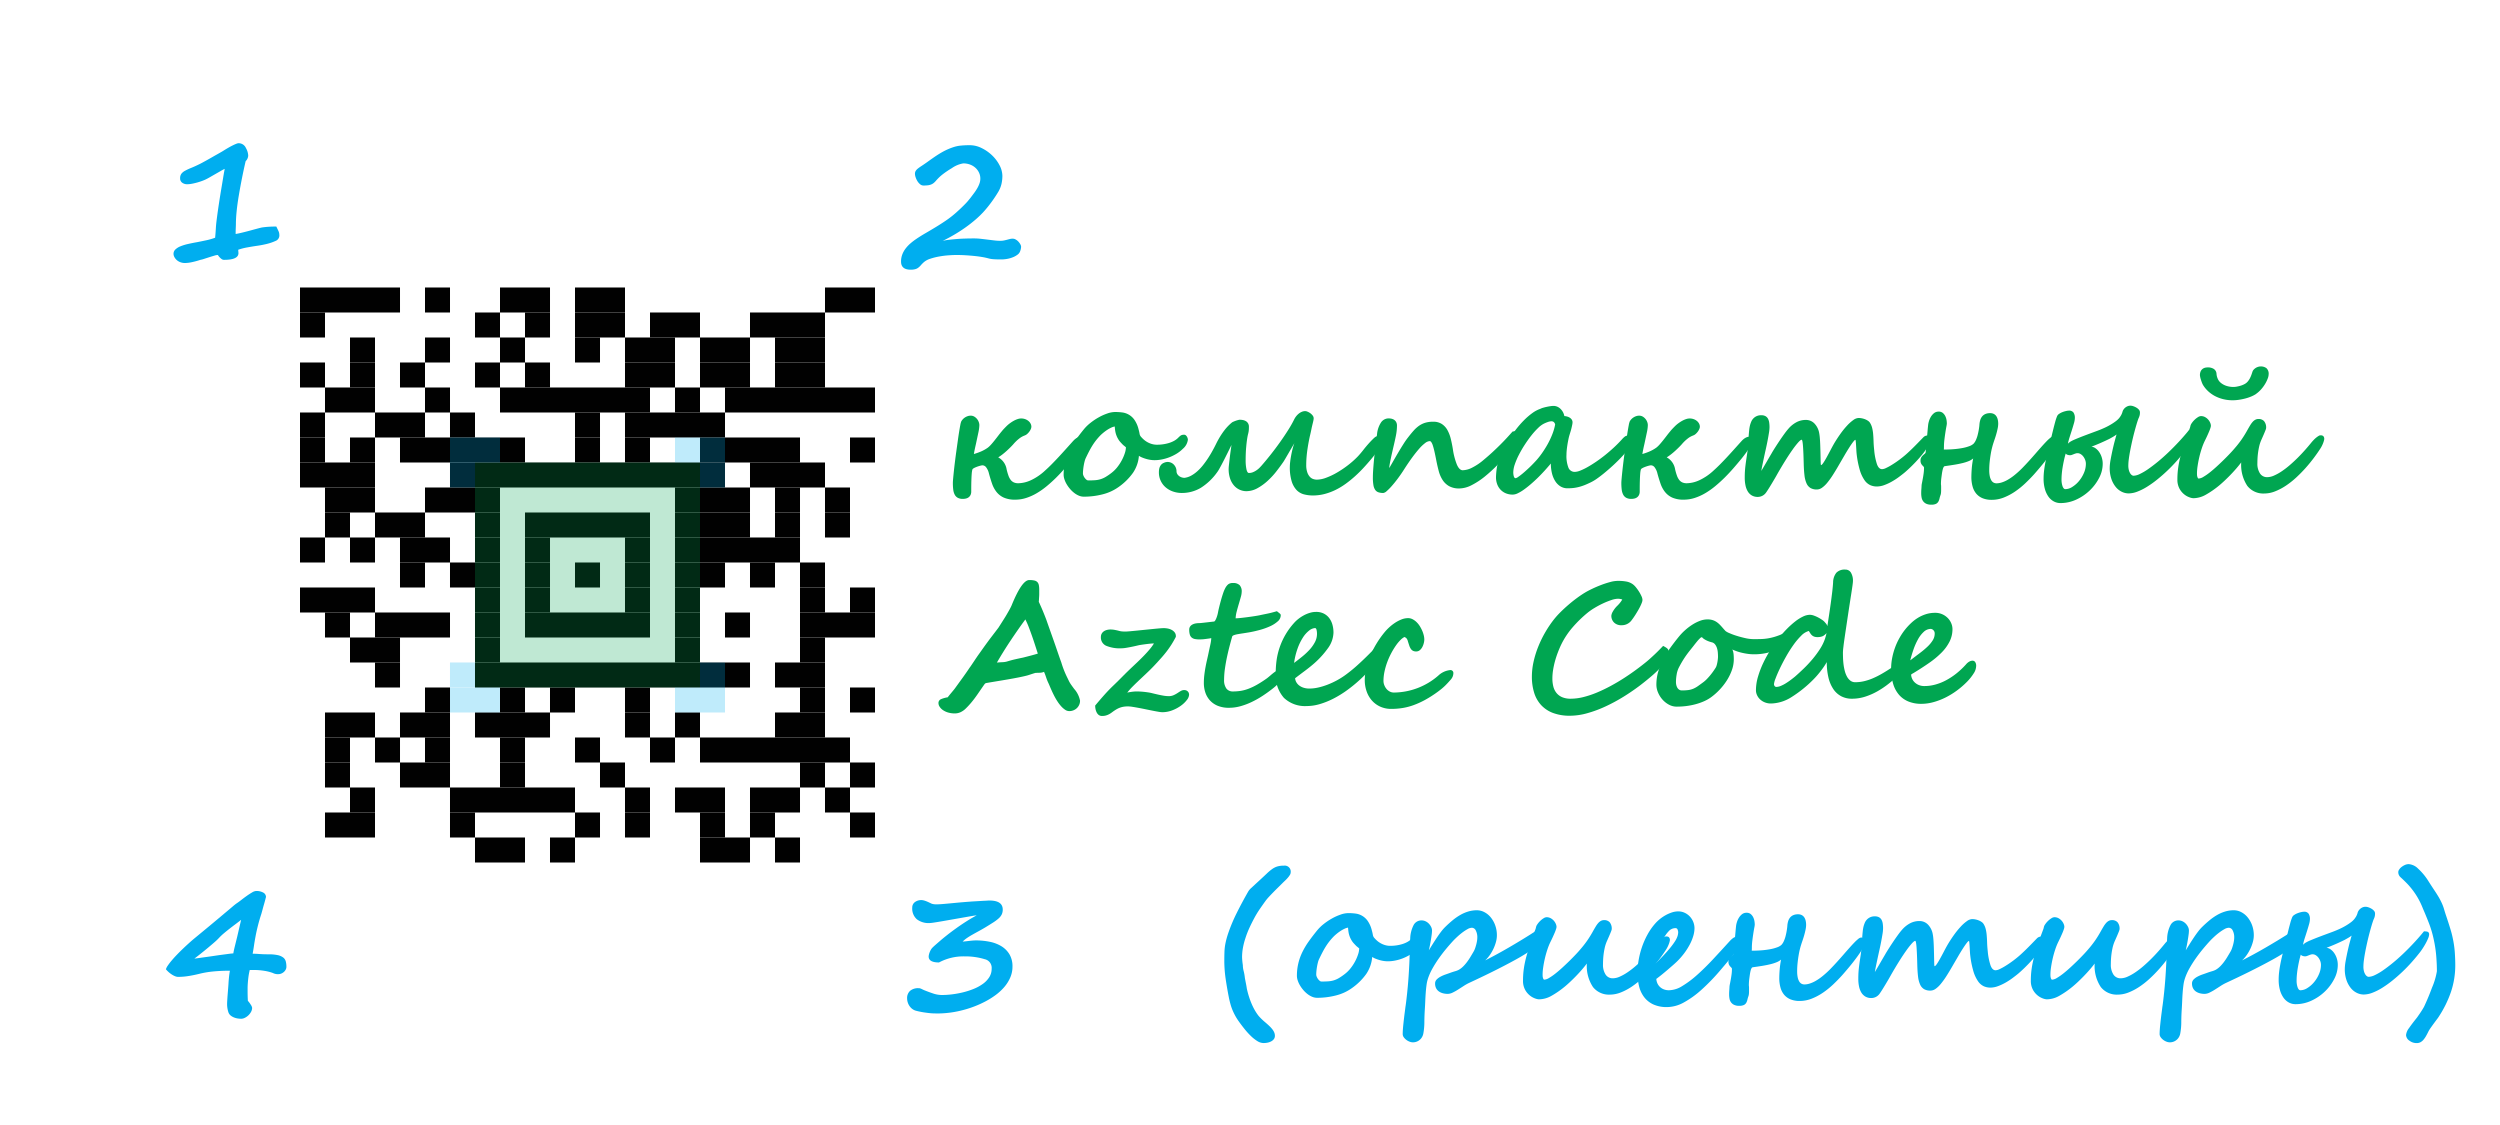 <svg id="originals" xmlns="http://www.w3.org/2000/svg" xmlns:xlink="http://www.w3.org/1999/xlink" viewBox="0 0 283.465 127.559"><defs><style>.cls-1,.cls-2,.cls-3{fill:none;}.cls-2{stroke:#e6e7e8;}.cls-2,.cls-3{stroke-miterlimit:10;stroke-width:0.028px;}.cls-3{stroke:#939598;}.cls-4{fill:#fff;}.cls-5{fill:url(#_2x2);}.cls-6{fill:#010101;}.cls-10,.cls-7{fill:#00a651;}.cls-7,.cls-8{opacity:0.25;}.cls-9{fill:#00aeef;}</style><pattern id="_2x2" data-name="2x2" width="2.835" height="2.835" patternUnits="userSpaceOnUse" viewBox="0 0 2.835 2.835"><rect class="cls-1" width="2.835" height="2.835"/><rect class="cls-2" x="2.835" y="1.417" width="1.417" height="1.417"/><rect class="cls-2" x="2.835" y="2.835" width="1.417" height="1.417"/><rect class="cls-3" x="2.835" y="1.417" width="2.835" height="5.669"/><rect class="cls-2" y="1.417" width="1.417" height="1.417"/><rect class="cls-2" x="1.417" y="1.417" width="1.417" height="1.417"/><rect class="cls-2" y="2.835" width="1.417" height="1.417"/><rect class="cls-2" x="1.417" y="2.835" width="1.417" height="1.417"/><rect class="cls-3" y="1.417" width="2.835" height="5.669"/><rect class="cls-2" x="-1.417" y="1.417" width="1.417" height="1.417"/><rect class="cls-2" x="-1.417" y="2.835" width="1.417" height="1.417"/><rect class="cls-3" x="-2.835" y="1.417" width="2.835" height="5.669"/><rect class="cls-2" x="2.835" y="1.417" width="1.417" height="1.417"/><rect class="cls-2" x="2.835" y="2.835" width="1.417" height="1.417"/><rect class="cls-2" x="2.835" y="-1.417" width="1.417" height="1.417"/><rect class="cls-2" x="2.835" y="0" width="1.417" height="1.417"/><rect class="cls-3" x="2.835" y="-1.417" width="2.835" height="5.669"/><rect class="cls-2" y="1.417" width="1.417" height="1.417"/><rect class="cls-2" x="1.417" y="1.417" width="1.417" height="1.417"/><rect class="cls-2" y="2.835" width="1.417" height="1.417"/><rect class="cls-2" x="1.417" y="2.835" width="1.417" height="1.417"/><rect class="cls-2" y="-1.417" width="1.417" height="1.417"/><rect class="cls-2" x="1.417" y="-1.417" width="1.417" height="1.417"/><rect class="cls-2" y="0" width="1.417" height="1.417"/><rect class="cls-2" x="1.417" y="0" width="1.417" height="1.417"/><rect class="cls-3" y="-1.417" width="2.835" height="5.669"/><rect class="cls-2" x="-1.417" y="1.417" width="1.417" height="1.417"/><rect class="cls-2" x="-1.417" y="2.835" width="1.417" height="1.417"/><rect class="cls-2" x="-1.417" y="-1.417" width="1.417" height="1.417"/><rect class="cls-2" x="-1.417" y="0" width="1.417" height="1.417"/><rect class="cls-3" x="-2.835" y="-1.417" width="2.835" height="5.669"/><rect class="cls-2" x="2.835" y="-1.417" width="1.417" height="1.417"/><rect class="cls-2" x="2.835" y="0" width="1.417" height="1.417"/><rect class="cls-3" x="2.835" y="-4.252" width="2.835" height="5.669"/><rect class="cls-2" y="-1.417" width="1.417" height="1.417"/><rect class="cls-2" x="1.417" y="-1.417" width="1.417" height="1.417"/><rect class="cls-2" y="0" width="1.417" height="1.417"/><rect class="cls-2" x="1.417" y="0" width="1.417" height="1.417"/><rect class="cls-3" y="-4.252" width="2.835" height="5.669"/><rect class="cls-2" x="-1.417" y="-1.417" width="1.417" height="1.417"/><rect class="cls-2" x="-1.417" y="0" width="1.417" height="1.417"/><rect class="cls-3" x="-2.835" y="-4.252" width="2.835" height="5.669"/></pattern></defs><title>fig-006</title><g id="BG"><rect class="cls-4" width="283.465" height="127.559"/><rect class="cls-5" width="283.465" height="127.559"/></g><rect class="cls-6" x="34.016" y="32.598" width="2.835" height="2.835"/><rect class="cls-6" x="36.85" y="32.598" width="2.835" height="2.835"/><rect class="cls-6" x="39.685" y="32.598" width="2.835" height="2.835"/><rect class="cls-6" x="42.52" y="32.598" width="2.835" height="2.835"/><rect class="cls-6" x="48.189" y="32.598" width="2.835" height="2.835"/><rect class="cls-6" x="56.693" y="32.598" width="2.835" height="2.835"/><rect class="cls-6" x="59.528" y="32.598" width="2.835" height="2.835"/><rect class="cls-6" x="65.197" y="32.598" width="2.835" height="2.835"/><rect class="cls-6" x="68.031" y="32.598" width="2.835" height="2.835"/><rect class="cls-6" x="93.543" y="32.598" width="2.835" height="2.835"/><rect class="cls-6" x="96.378" y="32.598" width="2.835" height="2.835"/><rect class="cls-6" x="34.016" y="35.433" width="2.835" height="2.835"/><rect class="cls-6" x="53.858" y="35.433" width="2.835" height="2.835"/><rect class="cls-6" x="59.528" y="35.433" width="2.835" height="2.835"/><rect class="cls-6" x="65.197" y="35.433" width="2.835" height="2.835"/><rect class="cls-6" x="68.031" y="35.433" width="2.835" height="2.835"/><rect class="cls-6" x="73.701" y="35.433" width="2.835" height="2.835"/><rect class="cls-6" x="76.535" y="35.433" width="2.835" height="2.835"/><rect class="cls-6" x="85.039" y="35.433" width="2.835" height="2.835"/><rect class="cls-6" x="87.874" y="35.433" width="2.835" height="2.835"/><rect class="cls-6" x="90.709" y="35.433" width="2.835" height="2.835"/><rect class="cls-6" x="39.685" y="38.268" width="2.835" height="2.835"/><rect class="cls-6" x="48.189" y="38.268" width="2.835" height="2.835"/><rect class="cls-6" x="56.693" y="38.268" width="2.835" height="2.835"/><rect class="cls-6" x="65.197" y="38.268" width="2.835" height="2.835"/><rect class="cls-6" x="70.866" y="38.268" width="2.835" height="2.835"/><rect class="cls-6" x="73.701" y="38.268" width="2.835" height="2.835"/><rect class="cls-6" x="79.37" y="38.268" width="2.835" height="2.835"/><rect class="cls-6" x="82.205" y="38.268" width="2.835" height="2.835"/><rect class="cls-6" x="87.874" y="38.268" width="2.835" height="2.835"/><rect class="cls-6" x="90.709" y="38.268" width="2.835" height="2.835"/><rect class="cls-6" x="34.016" y="41.102" width="2.835" height="2.835"/><rect class="cls-6" x="39.685" y="41.102" width="2.835" height="2.835"/><rect class="cls-6" x="45.354" y="41.102" width="2.835" height="2.835"/><rect class="cls-6" x="53.858" y="41.102" width="2.835" height="2.835"/><rect class="cls-6" x="59.528" y="41.102" width="2.835" height="2.835"/><rect class="cls-6" x="70.866" y="41.102" width="2.835" height="2.835"/><rect class="cls-6" x="73.701" y="41.102" width="2.835" height="2.835"/><rect class="cls-6" x="79.37" y="41.102" width="2.835" height="2.835"/><rect class="cls-6" x="82.205" y="41.102" width="2.835" height="2.835"/><rect class="cls-6" x="87.874" y="41.102" width="2.835" height="2.835"/><rect class="cls-6" x="90.709" y="41.102" width="2.835" height="2.835"/><rect class="cls-6" x="36.85" y="43.937" width="2.835" height="2.835"/><rect class="cls-6" x="39.685" y="43.937" width="2.835" height="2.835"/><rect class="cls-6" x="48.189" y="43.937" width="2.835" height="2.835"/><rect class="cls-6" x="56.693" y="43.937" width="2.835" height="2.835"/><rect class="cls-6" x="59.528" y="43.937" width="2.835" height="2.835"/><rect class="cls-6" x="62.362" y="43.937" width="2.835" height="2.835"/><rect class="cls-6" x="65.197" y="43.937" width="2.835" height="2.835"/><rect class="cls-6" x="68.031" y="43.937" width="2.835" height="2.835"/><rect class="cls-6" x="70.866" y="43.937" width="2.835" height="2.835"/><rect class="cls-6" x="76.535" y="43.937" width="2.835" height="2.835"/><rect class="cls-6" x="82.205" y="43.937" width="2.835" height="2.835"/><rect class="cls-6" x="85.039" y="43.937" width="2.835" height="2.835"/><rect class="cls-6" x="87.874" y="43.937" width="2.835" height="2.835"/><rect class="cls-6" x="90.709" y="43.937" width="2.835" height="2.835"/><rect class="cls-6" x="93.543" y="43.937" width="2.835" height="2.835"/><rect class="cls-6" x="96.378" y="43.937" width="2.835" height="2.835"/><rect class="cls-6" x="34.016" y="46.772" width="2.835" height="2.835"/><rect class="cls-6" x="42.52" y="46.772" width="2.835" height="2.835"/><rect class="cls-6" x="45.354" y="46.772" width="2.835" height="2.835"/><rect class="cls-6" x="51.023" y="46.772" width="2.835" height="2.835"/><rect class="cls-6" x="65.197" y="46.772" width="2.835" height="2.835"/><rect class="cls-6" x="70.866" y="46.772" width="2.835" height="2.835"/><rect class="cls-6" x="73.701" y="46.772" width="2.835" height="2.835"/><rect class="cls-6" x="76.535" y="46.772" width="2.835" height="2.835"/><rect class="cls-6" x="79.37" y="46.772" width="2.835" height="2.835"/><rect class="cls-6" x="34.016" y="49.606" width="2.835" height="2.835"/><rect class="cls-6" x="39.685" y="49.606" width="2.835" height="2.835"/><rect class="cls-6" x="45.354" y="49.606" width="2.835" height="2.835"/><rect class="cls-6" x="48.189" y="49.606" width="2.835" height="2.835"/><rect class="cls-6" x="51.023" y="49.606" width="2.835" height="2.835"/><rect class="cls-6" x="53.858" y="49.606" width="2.835" height="2.835"/><rect class="cls-6" x="56.693" y="49.606" width="2.835" height="2.835"/><rect class="cls-6" x="65.197" y="49.606" width="2.835" height="2.835"/><rect class="cls-6" x="70.866" y="49.606" width="2.835" height="2.835"/><rect class="cls-6" x="79.37" y="49.606" width="2.835" height="2.835"/><rect class="cls-6" x="82.205" y="49.606" width="2.835" height="2.835"/><rect class="cls-6" x="85.039" y="49.606" width="2.835" height="2.835"/><rect class="cls-6" x="87.874" y="49.606" width="2.835" height="2.835"/><rect class="cls-6" x="96.378" y="49.606" width="2.835" height="2.835"/><rect class="cls-6" x="34.016" y="52.441" width="2.835" height="2.835"/><rect class="cls-6" x="36.85" y="52.441" width="2.835" height="2.835"/><rect class="cls-6" x="39.685" y="52.441" width="2.835" height="2.835"/><rect class="cls-6" x="51.023" y="52.441" width="2.835" height="2.835"/><rect class="cls-6" x="53.858" y="52.441" width="2.835" height="2.835"/><rect class="cls-6" x="56.693" y="52.441" width="2.835" height="2.835"/><rect class="cls-6" x="59.528" y="52.441" width="2.835" height="2.835"/><rect class="cls-6" x="62.362" y="52.441" width="2.835" height="2.835"/><rect class="cls-6" x="65.197" y="52.441" width="2.835" height="2.835"/><rect class="cls-6" x="68.031" y="52.441" width="2.835" height="2.835"/><rect class="cls-6" x="70.866" y="52.441" width="2.835" height="2.835"/><rect class="cls-6" x="73.701" y="52.441" width="2.835" height="2.835"/><rect class="cls-6" x="76.535" y="52.441" width="2.835" height="2.835"/><rect class="cls-6" x="79.37" y="52.441" width="2.835" height="2.835"/><rect class="cls-6" x="85.039" y="52.441" width="2.835" height="2.835"/><rect class="cls-6" x="87.874" y="52.441" width="2.835" height="2.835"/><rect class="cls-6" x="90.709" y="52.441" width="2.835" height="2.835"/><rect class="cls-6" x="36.85" y="55.276" width="2.835" height="2.835"/><rect class="cls-6" x="39.685" y="55.276" width="2.835" height="2.835"/><rect class="cls-6" x="48.189" y="55.276" width="2.835" height="2.835"/><rect class="cls-6" x="51.023" y="55.276" width="2.835" height="2.835"/><rect class="cls-6" x="53.858" y="55.276" width="2.835" height="2.835"/><rect class="cls-6" x="76.535" y="55.276" width="2.835" height="2.835"/><rect class="cls-6" x="79.37" y="55.276" width="2.835" height="2.835"/><rect class="cls-6" x="82.205" y="55.276" width="2.835" height="2.835"/><rect class="cls-6" x="87.874" y="55.276" width="2.835" height="2.835"/><rect class="cls-6" x="93.543" y="55.276" width="2.835" height="2.835"/><rect class="cls-6" x="36.85" y="58.11" width="2.835" height="2.835"/><rect class="cls-6" x="42.52" y="58.11" width="2.835" height="2.835"/><rect class="cls-6" x="45.354" y="58.11" width="2.835" height="2.835"/><rect class="cls-6" x="53.858" y="58.11" width="2.835" height="2.835"/><rect class="cls-6" x="59.528" y="58.11" width="2.835" height="2.835"/><rect class="cls-6" x="62.362" y="58.11" width="2.835" height="2.835"/><rect class="cls-6" x="65.197" y="58.11" width="2.835" height="2.835"/><rect class="cls-6" x="68.031" y="58.11" width="2.835" height="2.835"/><rect class="cls-6" x="70.866" y="58.11" width="2.835" height="2.835"/><rect class="cls-6" x="76.535" y="58.11" width="2.835" height="2.835"/><rect class="cls-6" x="79.37" y="58.11" width="2.835" height="2.835"/><rect class="cls-6" x="82.205" y="58.11" width="2.835" height="2.835"/><rect class="cls-6" x="87.874" y="58.11" width="2.835" height="2.835"/><rect class="cls-6" x="93.543" y="58.11" width="2.835" height="2.835"/><rect class="cls-6" x="34.016" y="60.945" width="2.835" height="2.835"/><rect class="cls-6" x="39.685" y="60.945" width="2.835" height="2.835"/><rect class="cls-6" x="45.354" y="60.945" width="2.835" height="2.835"/><rect class="cls-6" x="48.189" y="60.945" width="2.835" height="2.835"/><rect class="cls-6" x="53.858" y="60.945" width="2.835" height="2.835"/><rect class="cls-6" x="59.528" y="60.945" width="2.835" height="2.835"/><rect class="cls-6" x="70.866" y="60.945" width="2.835" height="2.835"/><rect class="cls-6" x="76.535" y="60.945" width="2.835" height="2.835"/><rect class="cls-6" x="79.37" y="60.945" width="2.835" height="2.835"/><rect class="cls-6" x="82.205" y="60.945" width="2.835" height="2.835"/><rect class="cls-6" x="85.039" y="60.945" width="2.835" height="2.835"/><rect class="cls-6" x="87.874" y="60.945" width="2.835" height="2.835"/><rect class="cls-6" x="45.354" y="63.779" width="2.835" height="2.835"/><rect class="cls-6" x="51.023" y="63.779" width="2.835" height="2.835"/><rect class="cls-6" x="53.858" y="63.779" width="2.835" height="2.835"/><rect class="cls-6" x="59.528" y="63.779" width="2.835" height="2.835"/><rect class="cls-6" x="65.197" y="63.779" width="2.835" height="2.835"/><rect class="cls-6" x="70.866" y="63.779" width="2.835" height="2.835"/><rect class="cls-6" x="76.535" y="63.779" width="2.835" height="2.835"/><rect class="cls-6" x="79.37" y="63.779" width="2.835" height="2.835"/><rect class="cls-6" x="85.039" y="63.779" width="2.835" height="2.835"/><rect class="cls-6" x="90.709" y="63.779" width="2.835" height="2.835"/><rect class="cls-6" x="34.016" y="66.614" width="2.835" height="2.835"/><rect class="cls-6" x="36.85" y="66.614" width="2.835" height="2.835"/><rect class="cls-6" x="39.685" y="66.614" width="2.835" height="2.835"/><rect class="cls-6" x="53.858" y="66.614" width="2.835" height="2.835"/><rect class="cls-6" x="59.528" y="66.614" width="2.835" height="2.835"/><rect class="cls-6" x="70.866" y="66.614" width="2.835" height="2.835"/><rect class="cls-6" x="76.535" y="66.614" width="2.835" height="2.835"/><rect class="cls-6" x="90.709" y="66.614" width="2.835" height="2.835"/><rect class="cls-6" x="96.378" y="66.614" width="2.835" height="2.835"/><rect class="cls-6" x="36.85" y="69.449" width="2.835" height="2.835"/><rect class="cls-6" x="42.52" y="69.449" width="2.835" height="2.835"/><rect class="cls-6" x="45.354" y="69.449" width="2.835" height="2.835"/><rect class="cls-6" x="48.189" y="69.449" width="2.835" height="2.835"/><rect class="cls-6" x="53.858" y="69.449" width="2.835" height="2.835"/><rect class="cls-6" x="59.528" y="69.449" width="2.835" height="2.835"/><rect class="cls-6" x="62.362" y="69.449" width="2.835" height="2.835"/><rect class="cls-6" x="65.197" y="69.449" width="2.835" height="2.835"/><rect class="cls-6" x="68.031" y="69.449" width="2.835" height="2.835"/><rect class="cls-6" x="70.866" y="69.449" width="2.835" height="2.835"/><rect class="cls-6" x="76.535" y="69.449" width="2.835" height="2.835"/><rect class="cls-6" x="82.205" y="69.449" width="2.835" height="2.835"/><rect class="cls-6" x="90.709" y="69.449" width="2.835" height="2.835"/><rect class="cls-6" x="93.543" y="69.449" width="2.835" height="2.835"/><rect class="cls-6" x="96.378" y="69.449" width="2.835" height="2.835"/><rect class="cls-6" x="39.685" y="72.283" width="2.835" height="2.835"/><rect class="cls-6" x="42.52" y="72.283" width="2.835" height="2.835"/><rect class="cls-6" x="53.858" y="72.283" width="2.835" height="2.835"/><rect class="cls-6" x="76.535" y="72.283" width="2.835" height="2.835"/><rect class="cls-6" x="90.709" y="72.283" width="2.835" height="2.835"/><rect class="cls-6" x="42.52" y="75.118" width="2.835" height="2.835"/><rect class="cls-6" x="53.858" y="75.118" width="2.835" height="2.835"/><rect class="cls-6" x="56.693" y="75.118" width="2.835" height="2.835"/><rect class="cls-6" x="59.528" y="75.118" width="2.835" height="2.835"/><rect class="cls-6" x="62.362" y="75.118" width="2.835" height="2.835"/><rect class="cls-6" x="65.197" y="75.118" width="2.835" height="2.835"/><rect class="cls-6" x="68.031" y="75.118" width="2.835" height="2.835"/><rect class="cls-6" x="70.866" y="75.118" width="2.835" height="2.835"/><rect class="cls-6" x="73.701" y="75.118" width="2.835" height="2.835"/><rect class="cls-6" x="76.535" y="75.118" width="2.835" height="2.835"/><rect class="cls-6" x="79.37" y="75.118" width="2.835" height="2.835"/><rect class="cls-6" x="82.205" y="75.118" width="2.835" height="2.835"/><rect class="cls-6" x="87.874" y="75.118" width="2.835" height="2.835"/><rect class="cls-6" x="90.709" y="75.118" width="2.835" height="2.835"/><rect class="cls-6" x="48.189" y="77.953" width="2.835" height="2.835"/><rect class="cls-6" x="56.693" y="77.953" width="2.835" height="2.835"/><rect class="cls-6" x="62.362" y="77.953" width="2.835" height="2.835"/><rect class="cls-6" x="70.866" y="77.953" width="2.835" height="2.835"/><rect class="cls-6" x="90.709" y="77.953" width="2.835" height="2.835"/><rect class="cls-6" x="96.378" y="77.953" width="2.835" height="2.835"/><rect class="cls-6" x="36.85" y="80.787" width="2.835" height="2.835"/><rect class="cls-6" x="39.685" y="80.787" width="2.835" height="2.835"/><rect class="cls-6" x="45.354" y="80.787" width="2.835" height="2.835"/><rect class="cls-6" x="48.189" y="80.787" width="2.835" height="2.835"/><rect class="cls-6" x="53.858" y="80.787" width="2.835" height="2.835"/><rect class="cls-6" x="56.693" y="80.787" width="2.835" height="2.835"/><rect class="cls-6" x="59.528" y="80.787" width="2.835" height="2.835"/><rect class="cls-6" x="70.866" y="80.787" width="2.835" height="2.835"/><rect class="cls-6" x="76.535" y="80.787" width="2.835" height="2.835"/><rect class="cls-6" x="87.874" y="80.787" width="2.835" height="2.835"/><rect class="cls-6" x="90.709" y="80.787" width="2.835" height="2.835"/><rect class="cls-6" x="36.85" y="83.622" width="2.835" height="2.835"/><rect class="cls-6" x="42.52" y="83.622" width="2.835" height="2.835"/><rect class="cls-6" x="48.189" y="83.622" width="2.835" height="2.835"/><rect class="cls-6" x="56.693" y="83.622" width="2.835" height="2.835"/><rect class="cls-6" x="65.197" y="83.622" width="2.835" height="2.835"/><rect class="cls-6" x="73.701" y="83.622" width="2.835" height="2.835"/><rect class="cls-6" x="79.37" y="83.622" width="2.835" height="2.835"/><rect class="cls-6" x="82.205" y="83.622" width="2.835" height="2.835"/><rect class="cls-6" x="85.039" y="83.622" width="2.835" height="2.835"/><rect class="cls-6" x="87.874" y="83.622" width="2.835" height="2.835"/><rect class="cls-6" x="90.709" y="83.622" width="2.835" height="2.835"/><rect class="cls-6" x="93.543" y="83.622" width="2.835" height="2.835"/><rect class="cls-6" x="36.85" y="86.457" width="2.835" height="2.835"/><rect class="cls-6" x="45.354" y="86.457" width="2.835" height="2.835"/><rect class="cls-6" x="48.189" y="86.457" width="2.835" height="2.835"/><rect class="cls-6" x="56.693" y="86.457" width="2.835" height="2.835"/><rect class="cls-6" x="68.031" y="86.457" width="2.835" height="2.835"/><rect class="cls-6" x="90.709" y="86.457" width="2.835" height="2.835"/><rect class="cls-6" x="96.378" y="86.457" width="2.835" height="2.835"/><rect class="cls-6" x="39.685" y="89.291" width="2.835" height="2.835"/><rect class="cls-6" x="51.023" y="89.291" width="2.835" height="2.835"/><rect class="cls-6" x="53.858" y="89.291" width="2.835" height="2.835"/><rect class="cls-6" x="56.693" y="89.291" width="2.835" height="2.835"/><rect class="cls-6" x="59.528" y="89.291" width="2.835" height="2.835"/><rect class="cls-6" x="62.362" y="89.291" width="2.835" height="2.835"/><rect class="cls-6" x="70.866" y="89.291" width="2.835" height="2.835"/><rect class="cls-6" x="76.535" y="89.291" width="2.835" height="2.835"/><rect class="cls-6" x="79.37" y="89.291" width="2.835" height="2.835"/><rect class="cls-6" x="85.039" y="89.291" width="2.835" height="2.835"/><rect class="cls-6" x="87.874" y="89.291" width="2.835" height="2.835"/><rect class="cls-6" x="93.543" y="89.291" width="2.835" height="2.835"/><rect class="cls-6" x="36.85" y="92.126" width="2.835" height="2.835"/><rect class="cls-6" x="39.685" y="92.126" width="2.835" height="2.835"/><rect class="cls-6" x="51.023" y="92.126" width="2.835" height="2.835"/><rect class="cls-6" x="65.197" y="92.126" width="2.835" height="2.835"/><rect class="cls-6" x="70.866" y="92.126" width="2.835" height="2.835"/><rect class="cls-6" x="79.37" y="92.126" width="2.835" height="2.835"/><rect class="cls-6" x="85.039" y="92.126" width="2.835" height="2.835"/><rect class="cls-6" x="96.378" y="92.126" width="2.835" height="2.835"/><rect class="cls-6" x="53.858" y="94.961" width="2.835" height="2.835"/><rect class="cls-6" x="56.693" y="94.961" width="2.835" height="2.835"/><rect class="cls-6" x="62.362" y="94.961" width="2.835" height="2.835"/><rect class="cls-6" x="79.37" y="94.961" width="2.835" height="2.835"/><rect class="cls-6" x="82.205" y="94.961" width="2.835" height="2.835"/><rect class="cls-6" x="87.874" y="94.961" width="2.835" height="2.835"/><rect class="cls-7" x="53.858" y="52.441" width="25.512" height="25.512"/><g class="cls-8"><rect class="cls-9" x="51.024" y="49.606" width="2.835" height="5.669"/><rect class="cls-9" x="53.858" y="49.606" width="2.835" height="2.835"/><rect class="cls-9" x="52.441" y="76.535" width="2.835" height="5.669" transform="translate(-25.512 133.228) rotate(-90)"/><rect class="cls-9" x="51.024" y="75.118" width="2.835" height="2.835" transform="translate(-24.095 128.976) rotate(-90)"/><rect class="cls-9" x="79.37" y="75.118" width="2.835" height="5.669" transform="translate(161.575 155.905) rotate(180)"/><rect class="cls-9" x="76.535" y="77.953" width="2.835" height="2.835" transform="translate(155.906 158.74) rotate(180)"/><rect class="cls-9" x="77.953" y="48.189" width="2.835" height="5.669" transform="translate(130.394 -28.346) rotate(90)"/><rect class="cls-9" x="79.37" y="52.441" width="2.835" height="2.835" transform="translate(134.646 -26.929) rotate(90)"/></g><path class="cls-10" d="M122.975,49.94a.779.779,0,0,1-.097.286q-.097.199-.272.48t-.412.61q-.237.33-.518.678-.445.543-.925,1.095t-1.002,1.071q-.524.518-1.076.974a8.572,8.572,0,0,1-1.133.794,5.94,5.94,0,0,1-1.187.533,3.994,3.994,0,0,1-1.226.194,3.115,3.115,0,0,1-1.318-.237,2.237,2.237,0,0,1-.823-.644,3.171,3.171,0,0,1-.504-.944q-.184-.538-.349-1.139a1.82,1.82,0,0,0-.335-.727.541.541,0,0,0-.393-.204,1,1,0,0,0-.208.034c-.094.022-.194.052-.3.087s-.212.076-.315.121a1.39,1.39,0,0,0-.262.145.268.268,0,0,0-.083.16,2.803,2.803,0,0,0-.058.422c-.016.193-.029.452-.039.775s-.015.73-.015,1.221a.894.894,0,0,1-.078.393.726.726,0,0,1-.208.261.808.808,0,0,1-.305.145,1.461,1.461,0,0,1-.358.043,1.186,1.186,0,0,1-.572-.121.848.848,0,0,1-.349-.353,1.618,1.618,0,0,1-.17-.567,5.977,5.977,0,0,1-.043-.76q0-.165.034-.538t.087-.872q.054-.499.126-1.081t.155-1.172q.083-.591.16-1.148t.15-1.008q.073-.45.131-.751a1.936,1.936,0,0,1,.097-.377l-.01.009a1.133,1.133,0,0,1,.165-.251,1.275,1.275,0,0,1,.247-.223,1.384,1.384,0,0,1,.315-.16,1.047,1.047,0,0,1,.358-.063.794.794,0,0,1,.412.106,1.185,1.185,0,0,1,.508.615,1.044,1.044,0,0,1,.068.353,4.388,4.388,0,0,1-.116.857q-.116.548-.271,1.274-.078.339-.131.591t-.102.552q.136-.039.325-.102t.402-.15a4.422,4.422,0,0,0,.436-.208,4.11,4.11,0,0,0,.426-.267,2.853,2.853,0,0,0,.373-.358q.199-.223.402-.48t.402-.518q.199-.261.373-.465c.097-.122.195-.235.295-.339s.186-.191.257-.262a3.448,3.448,0,0,1,.402-.344,3.88,3.88,0,0,1,.441-.281,2.526,2.526,0,0,1,.435-.189,1.274,1.274,0,0,1,.378-.067,1.334,1.334,0,0,1,.499.087,1.206,1.206,0,0,1,.368.223.95.95,0,0,1,.228.3.753.753,0,0,1,.077.319.702.702,0,0,1-.063.267,1.442,1.442,0,0,1-.174.3,1.629,1.629,0,0,1-.247.267.84.84,0,0,1-.281.165h.01a2.245,2.245,0,0,0-.635.358,4.509,4.509,0,0,0-.635.61q-.145.165-.344.364t-.421.402q-.223.204-.47.398a5.441,5.441,0,0,1-.499.349,1.879,1.879,0,0,1,.95,1.347,6.105,6.105,0,0,0,.208.722,1.761,1.761,0,0,0,.261.494.94.94,0,0,0,.359.281,1.225,1.225,0,0,0,.498.092,3.6,3.6,0,0,0,1.419-.339,6.176,6.176,0,0,0,1.643-1.124q.358-.32.741-.708t.765-.799q.383-.412.761-.833t.727-.809c.058-.064.122-.136.194-.213a1.782,1.782,0,0,1,.232-.213,1.366,1.366,0,0,1,.276-.165.773.773,0,0,1,.324-.068.47.47,0,0,1,.31.097A.395.395,0,0,1,122.975,49.94Z" transform="translate(0 0)"/><path class="cls-10" d="M134.689,49.862a1.605,1.605,0,0,1-.572,1.027,3.753,3.753,0,0,1-.712.557,5.207,5.207,0,0,1-.819.402,4.939,4.939,0,0,1-.857.247,4.301,4.301,0,0,1-.809.083,3.243,3.243,0,0,1-.455-.034,3.475,3.475,0,0,1-.48-.102,4.603,4.603,0,0,1-.455-.155,2.151,2.151,0,0,1-.393-.203,3.992,3.992,0,0,1-.664,1.914,6.756,6.756,0,0,1-1.642,1.623,5.3,5.3,0,0,1-1.807.829,8.502,8.502,0,0,1-2.136.266,1.427,1.427,0,0,1-.572-.121,2.364,2.364,0,0,1-.533-.319,3.253,3.253,0,0,1-.47-.456,3.689,3.689,0,0,1-.378-.533,2.771,2.771,0,0,1-.247-.552,1.675,1.675,0,0,1-.087-.499,6.09,6.09,0,0,1,.165-1.449,6.212,6.212,0,0,1,.47-1.288,8.724,8.724,0,0,1,.732-1.211q.426-.596.939-1.226a4.759,4.759,0,0,1,.741-.717,6.98,6.98,0,0,1,.925-.62,5.949,5.949,0,0,1,.979-.441,2.771,2.771,0,0,1,.892-.169,6.379,6.379,0,0,1,.78.048,1.983,1.983,0,0,1,1.391.823,3.176,3.176,0,0,1,.475,1.066q.078.281.116.499a.71.71,0,0,0,.126.325,3.286,3.286,0,0,0,.32.334,2.354,2.354,0,0,0,.416.305,2.437,2.437,0,0,0,.514.223,2.049,2.049,0,0,0,.61.087,4.808,4.808,0,0,0,.678-.048,4.492,4.492,0,0,0,.649-.141,3,3,0,0,0,.572-.233,2.076,2.076,0,0,0,.446-.315q.097-.097.174-.169a1.305,1.305,0,0,1,.155-.126.531.531,0,0,1,.174-.078.922.922,0,0,1,.223-.024.284.284,0,0,1,.184.063.585.585,0,0,1,.131.15.786.786,0,0,1,.082.184A.614.614,0,0,1,134.689,49.862Zm-7.344.591q-.136-.135-.295-.31a2.126,2.126,0,0,1-.286-.398,2.518,2.518,0,0,1-.189-.407,2.618,2.618,0,0,1-.107-.383c-.022-.12-.039-.229-.048-.33s-.018-.189-.024-.266a1.543,1.543,0,0,0-.412.136,3.531,3.531,0,0,0-.455.256,4.912,4.912,0,0,0-.426.315q-.199.165-.335.3a7.184,7.184,0,0,0-.504.577,6.704,6.704,0,0,0-.412.591q-.189.305-.363.64t-.368.741a1.936,1.936,0,0,0-.136.378c-.039.148-.073.305-.102.47s-.052.33-.068.494-.024.312-.024.441a.65.65,0,0,0,.053.223,1.167,1.167,0,0,0,.141.257,1.071,1.071,0,0,0,.194.208.336.336,0,0,0,.213.087q.446,0,.77-.024a2.881,2.881,0,0,0,.615-.111,2.687,2.687,0,0,0,.581-.257,6.528,6.528,0,0,0,.669-.46,3.7,3.7,0,0,0,.668-.664,5.151,5.151,0,0,0,.513-.79,4.853,4.853,0,0,0,.335-.794,2.284,2.284,0,0,0,.121-.659Z" transform="translate(0 0)"/><path class="cls-10" d="M156.625,49.93a1.553,1.553,0,0,1-.121.582,3.497,3.497,0,0,1-.306.586q-.184.286-.382.538t-.363.445q-.398.475-.848.964t-.954.944a12.774,12.774,0,0,1-1.056.857,7.808,7.808,0,0,1-1.153.698,6.615,6.615,0,0,1-1.245.465,5.201,5.201,0,0,1-1.332.17,3.921,3.921,0,0,1-1.032-.131,1.78,1.78,0,0,1-.828-.494,2.536,2.536,0,0,1-.552-.998,5.451,5.451,0,0,1-.204-1.632,4.849,4.849,0,0,1,.039-.552q.038-.33.106-.703t.16-.746a5.591,5.591,0,0,1,.208-.673q-.068.116-.242.416t-.373.64q-.198.339-.373.639t-.252.417q-.339.494-.794,1.08a8.652,8.652,0,0,1-1.003,1.085,5.979,5.979,0,0,1-1.158.833,2.61,2.61,0,0,1-1.269.334,1.863,1.863,0,0,1-1.313-.572,2.273,2.273,0,0,1-.484-.789,3.303,3.303,0,0,1-.189-1.187q0-.136.039-.484t.087-.761q.048-.412.106-.814c.039-.268.068-.48.087-.634q-.087.184-.218.45t-.281.567q-.15.3-.31.615t-.305.591q-.146.276-.272.498a3.29,3.29,0,0,1-.213.339,6.609,6.609,0,0,1-1.88,1.802,4.19,4.19,0,0,1-2.18.581,3.026,3.026,0,0,1-.892-.14,2.575,2.575,0,0,1-.828-.431,2.208,2.208,0,0,1-.848-1.812,1.793,1.793,0,0,1,.044-.397,1.01,1.01,0,0,1,.179-.378.772.772,0,0,1,.339-.257,1.043,1.043,0,0,1,.407-.102.979.979,0,0,1,.712.291,1.091,1.091,0,0,1,.315.765.635.635,0,0,0,.111.353.884.884,0,0,0,.237.228.974.974,0,0,0,.286.126,1.077,1.077,0,0,0,.266.039,2.093,2.093,0,0,0,.766-.252,3.815,3.815,0,0,0,.707-.509,5.538,5.538,0,0,0,.645-.692q.305-.387.572-.799t.494-.824q.227-.412.402-.77a9.6,9.6,0,0,1,.48-.872q.237-.378.465-.673a5.196,5.196,0,0,1,.446-.514,5.37,5.37,0,0,1,.421-.383.973.973,0,0,1,.16-.082c.081-.036.166-.069.257-.102s.179-.059.267-.082a.848.848,0,0,1,.189-.034,2.307,2.307,0,0,1,.296.024,1.1,1.1,0,0,1,.344.106.713.713,0,0,1,.397.693,3.249,3.249,0,0,1-.029.504,3.432,3.432,0,0,1-.078.349q-.067.291-.116.654t-.082.741q-.035.378-.049.756t-.014.707a4.888,4.888,0,0,0,.097,1.114q.097.388.272.388a1.217,1.217,0,0,0,.48-.097,2.136,2.136,0,0,0,.416-.233,2.392,2.392,0,0,0,.325-.276c.09-.094.158-.166.203-.218q.494-.562,1.046-1.259t1.061-1.415q.509-.717.935-1.395a12.543,12.543,0,0,0,.678-1.202,2.03,2.03,0,0,1,.199-.315,1.855,1.855,0,0,1,.281-.295,1.45,1.45,0,0,1,.358-.223,1.016,1.016,0,0,1,.412-.087.74.74,0,0,1,.247.063,1.463,1.463,0,0,1,.315.174,1.313,1.313,0,0,1,.271.262.52.52,0,0,1,.116.325,1.363,1.363,0,0,1-.034.252c-.023.11-.053.242-.092.397q-.078.31-.131.582t-.14.639q-.077.32-.155.727t-.145.853q-.068.445-.107.915t-.039.906a2.502,2.502,0,0,0,.121.853,1.434,1.434,0,0,0,.3.514.909.909,0,0,0,.393.247,1.377,1.377,0,0,0,.387.063,3.133,3.133,0,0,0,1.061-.218,7.762,7.762,0,0,0,1.23-.586,11.518,11.518,0,0,0,1.25-.843,10.104,10.104,0,0,0,1.109-.988q.154-.165.339-.383c.123-.146.249-.302.378-.47q.223-.281.484-.576t.562-.587a1.7,1.7,0,0,1,.233-.198.418.418,0,0,1,.242-.073.476.476,0,0,1,.291.102A.428.428,0,0,1,156.625,49.93Z" transform="translate(0 0)"/><path class="cls-10" d="M172.233,49.232a1.239,1.239,0,0,1-.073.397,2.666,2.666,0,0,1-.194.431,4.866,4.866,0,0,1-.266.426q-.146.209-.291.393-.708.891-1.487,1.705a16.659,16.659,0,0,1-1.555,1.439,8.409,8.409,0,0,1-1.517.993,3.115,3.115,0,0,1-1.371.368,2.318,2.318,0,0,1-1.182-.267,2.137,2.137,0,0,1-.736-.708,3.54,3.54,0,0,1-.431-1.007q-.15-.567-.267-1.158-.117-.611-.213-1.032t-.184-.688a1.48,1.48,0,0,0-.175-.388q-.087-.121-.174-.121a.952.952,0,0,0-.528.223,4.409,4.409,0,0,0-.673.64q-.368.417-.794.998t-.892,1.308q-.349.552-.717,1.046t-.698.867a5.9,5.9,0,0,1-.581.587.728.728,0,0,1-.388.213A1.687,1.687,0,0,1,156.3,55.82a.732.732,0,0,1-.368-.271,1.321,1.321,0,0,1-.204-.538,5.015,5.015,0,0,1-.063-.877q0-.33.029-.78t.072-.94q.044-.489.102-.988t.111-.935q.053-.436.097-.775t.063-.504A2.904,2.904,0,0,1,156.59,47.9a1.044,1.044,0,0,1,.887-.46,1.563,1.563,0,0,1,.266.029.901.901,0,0,1,.305.116.737.737,0,0,1,.247.252.822.822,0,0,1,.102.436,5.795,5.795,0,0,1-.121,1.129q-.122.606-.286,1.293-.116.504-.223.969-.039.194-.083.397c-.029.135-.055.265-.077.387s-.043.237-.058.344a1.816,1.816,0,0,0-.024.276q.193-.329.46-.799t.562-.969q.296-.499.591-.964a8.407,8.407,0,0,1,.538-.766q.33-.426.62-.751a3.558,3.558,0,0,1,.61-.547,2.469,2.469,0,0,1,.703-.339,3.047,3.047,0,0,1,.886-.116,1.756,1.756,0,0,1,.993.261,1.976,1.976,0,0,1,.635.698,3.993,3.993,0,0,1,.378.993q.136.557.232,1.148a7.665,7.665,0,0,0,.46,1.768q.276.635.664.635a2.514,2.514,0,0,0,1.1-.315,6.428,6.428,0,0,0,1.254-.848q.582-.484,1.046-.915t.857-.824q.393-.392.732-.76t.659-.727q.068-.009.126-.019a.782.782,0,0,1,.126-.01,1.33,1.33,0,0,1,.15.01.508.508,0,0,1,.155.043.334.334,0,0,1,.121.097A.292.292,0,0,1,172.233,49.232Z" transform="translate(0 0)"/><path class="cls-10" d="M183.917,49.804a2.387,2.387,0,0,1,.29-.281.527.527,0,0,1,.339-.126.286.286,0,0,1,.261.121.854.854,0,0,1,.078.431,2.08,2.08,0,0,1-.092.577,1.579,1.579,0,0,1-.257.528q-.203.252-.499.577t-.654.678q-.358.354-.755.707t-.789.673q-.393.32-.766.582a5.108,5.108,0,0,1-.693.416q-.378.184-.692.31a5.422,5.422,0,0,1-.625.208,4.599,4.599,0,0,1-.63.122,5.834,5.834,0,0,1-.698.038,1.5,1.5,0,0,1-.78-.204,1.838,1.838,0,0,1-.591-.572,2.88,2.88,0,0,1-.383-.886,4.515,4.515,0,0,1-.136-1.148q-.33.397-.708.813t-.78.809q-.402.393-.804.736t-.77.605a4.526,4.526,0,0,1-.688.412,1.343,1.343,0,0,1-.552.15,1.988,1.988,0,0,1-.867-.174,1.759,1.759,0,0,1-.596-.451,1.823,1.823,0,0,1-.344-.62,2.178,2.178,0,0,1-.111-.673q0-.155.015-.382c.01-.152.024-.307.043-.465s.043-.315.073-.47a3.106,3.106,0,0,1,.102-.407,7.915,7.915,0,0,1,.465-1.216,12.614,12.614,0,0,1,.688-1.259q.387-.625.838-1.216a11.073,11.073,0,0,1,.93-1.075,7.572,7.572,0,0,1,.959-.829,3.509,3.509,0,0,1,.915-.489,1.67,1.67,0,0,1,.3-.116c.129-.039.268-.074.417-.106s.292-.058.431-.078a2.594,2.594,0,0,1,.334-.029,1.081,1.081,0,0,1,.46.097,1.239,1.239,0,0,1,.368.262,1.568,1.568,0,0,1,.266.368,1.442,1.442,0,0,1,.145.426,1.496,1.496,0,0,1,.339.058,1.085,1.085,0,0,1,.295.136.724.724,0,0,1,.213.218.542.542,0,0,1,.083.295,1.527,1.527,0,0,1-.034.271q-.034.174-.083.378c-.032.136-.071.276-.116.421s-.087.283-.126.412-.078.29-.116.48-.075.387-.107.591-.058.404-.077.601-.029.37-.029.518a3.647,3.647,0,0,0,.223,1.473.752.752,0,0,0,.727.475,1.779,1.779,0,0,0,.615-.145,6.531,6.531,0,0,0,.828-.402q.456-.256.969-.605t1.027-.761q.513-.412,1.003-.867T183.917,49.804ZM174.19,52.206a8.647,8.647,0,0,0,.62-.78,11.402,11.402,0,0,0,.635-.998,9.405,9.405,0,0,0,.542-1.129,6.144,6.144,0,0,0,.344-1.163.484.484,0,0,0-.17-.295.4.4,0,0,0-.218-.073,1.346,1.346,0,0,0-.455.087,4.153,4.153,0,0,0-.456.194,2.677,2.677,0,0,0-.625.47,8.078,8.078,0,0,0-.746.824q-.382.48-.755,1.051a12.953,12.953,0,0,0-.668,1.143,8.006,8.006,0,0,0-.475,1.1,2.934,2.934,0,0,0-.179.925,1.799,1.799,0,0,0,.015.223,1.36,1.36,0,0,0,.043.213.499.499,0,0,0,.078.16.151.151,0,0,0,.126.062.735.735,0,0,0,.295-.145,6.572,6.572,0,0,0,.533-.407q.314-.262.707-.634T174.19,52.206Z" transform="translate(0 0)"/><path class="cls-10" d="M198.77,49.94a.779.779,0,0,1-.097.286q-.097.199-.271.48t-.412.61q-.237.33-.518.678-.445.543-.925,1.095t-1.002,1.071q-.524.518-1.076.974a8.579,8.579,0,0,1-1.133.794,5.938,5.938,0,0,1-1.187.533,3.994,3.994,0,0,1-1.226.194,3.115,3.115,0,0,1-1.318-.237,2.237,2.237,0,0,1-.823-.644,3.171,3.171,0,0,1-.504-.944q-.184-.538-.349-1.139a1.82,1.82,0,0,0-.335-.727.541.541,0,0,0-.393-.204.999.999,0,0,0-.208.034c-.094.022-.194.052-.3.087s-.212.076-.315.121a1.39,1.39,0,0,0-.262.145.268.268,0,0,0-.083.16,2.803,2.803,0,0,0-.058.422c-.016.193-.029.452-.039.775s-.015.73-.015,1.221a.894.894,0,0,1-.078.393.725.725,0,0,1-.208.261.808.808,0,0,1-.305.145,1.461,1.461,0,0,1-.358.043,1.185,1.185,0,0,1-.572-.121.848.848,0,0,1-.349-.353,1.62,1.62,0,0,1-.17-.567,5.977,5.977,0,0,1-.043-.76q0-.165.034-.538t.087-.872q.054-.499.126-1.081t.155-1.172q.083-.591.16-1.148t.15-1.008q.073-.45.131-.751a1.936,1.936,0,0,1,.097-.377l-.01.009a1.134,1.134,0,0,1,.165-.251,1.274,1.274,0,0,1,.247-.223,1.386,1.386,0,0,1,.315-.16,1.047,1.047,0,0,1,.358-.063.793.793,0,0,1,.412.106,1.185,1.185,0,0,1,.508.615,1.044,1.044,0,0,1,.068.353,4.396,4.396,0,0,1-.116.857q-.117.548-.271,1.274-.079.339-.131.591t-.102.552q.136-.039.325-.102t.402-.15a4.422,4.422,0,0,0,.436-.208,4.089,4.089,0,0,0,.426-.267,2.859,2.859,0,0,0,.373-.358q.198-.223.402-.48t.402-.518q.199-.261.373-.465c.097-.122.195-.235.295-.339s.186-.191.257-.262a3.439,3.439,0,0,1,.402-.344,3.88,3.88,0,0,1,.441-.281,2.53,2.53,0,0,1,.436-.189,1.273,1.273,0,0,1,.378-.067,1.334,1.334,0,0,1,.499.087,1.206,1.206,0,0,1,.368.223.95.95,0,0,1,.228.3.753.753,0,0,1,.077.319.702.702,0,0,1-.063.267,1.443,1.443,0,0,1-.174.3,1.629,1.629,0,0,1-.247.267.84.84,0,0,1-.281.165h.01a2.247,2.247,0,0,0-.635.358,4.503,4.503,0,0,0-.635.61q-.145.165-.344.364t-.421.402q-.223.204-.47.398a5.441,5.441,0,0,1-.499.349,1.879,1.879,0,0,1,.95,1.347,6.124,6.124,0,0,0,.208.722,1.761,1.761,0,0,0,.261.494.94.94,0,0,0,.359.281,1.226,1.226,0,0,0,.498.092,3.601,3.601,0,0,0,1.419-.339,6.178,6.178,0,0,0,1.643-1.124q.358-.32.741-.708t.765-.799q.383-.412.761-.833t.727-.809c.058-.064.123-.136.194-.213a1.776,1.776,0,0,1,.233-.213,1.363,1.363,0,0,1,.276-.165.773.773,0,0,1,.324-.068.47.47,0,0,1,.31.097A.395.395,0,0,1,198.77,49.94Z" transform="translate(0 0)"/><path class="cls-10" d="M218.855,49.823a.802.802,0,0,1-.044.228,3.072,3.072,0,0,1-.111.3,3.304,3.304,0,0,1-.16.325q-.092.165-.179.31a6.185,6.185,0,0,1-.416.562q-.262.319-.582.668t-.678.698q-.358.349-.707.649-.281.233-.659.514a7.746,7.746,0,0,1-.804.523,5.644,5.644,0,0,1-.867.402,2.486,2.486,0,0,1-.848.16,1.853,1.853,0,0,1-.731-.15,1.632,1.632,0,0,1-.659-.567,3.987,3.987,0,0,1-.538-1.163,10.782,10.782,0,0,1-.368-1.938c-.007-.077-.015-.199-.024-.363l-.029-.494c-.009-.165-.021-.308-.034-.431s-.026-.184-.039-.184c-.052,0-.138.078-.257.232s-.262.36-.426.615-.344.549-.538.882-.394.677-.601,1.032q-.388.678-.732,1.216a8.798,8.798,0,0,1-.649.901,3.006,3.006,0,0,1-.591.557,1.018,1.018,0,0,1-.576.194,1.39,1.39,0,0,1-.727-.17,1.157,1.157,0,0,1-.445-.523,3.059,3.059,0,0,1-.233-.911q-.067-.557-.087-1.323-.029-1.279-.083-1.996t-.15-.717c-.078,0-.207.101-.388.3a9.465,9.465,0,0,0-.644.824q-.373.523-.814,1.23t-.906,1.521q-.116.213-.281.494t-.339.572q-.174.291-.344.562t-.305.465a1.171,1.171,0,0,1-.426.383,1.138,1.138,0,0,1-.533.131,1.29,1.29,0,0,1-.678-.17,1.323,1.323,0,0,1-.456-.46,2.189,2.189,0,0,1-.257-.688,4.157,4.157,0,0,1-.082-.843q0-.397.019-.717c.013-.213.032-.428.058-.644s.057-.444.092-.683.076-.513.121-.823q.058-.407.087-.857t.058-.882q.029-.431.068-.799a3.77,3.77,0,0,1,.107-.61,3.591,3.591,0,0,1,.126-.353,1.176,1.176,0,0,1,.223-.349,1.181,1.181,0,0,1,.92-.382.927.927,0,0,1,.484.111.743.743,0,0,1,.281.3,1.352,1.352,0,0,1,.13.436,3.762,3.762,0,0,1,.034.518,4.25,4.25,0,0,1-.063.63q-.063.398-.155.877t-.208.998q-.117.518-.218.993t-.179.858q-.078.382-.106.596.019-.039.111-.194t.223-.378q.13-.223.276-.475t.276-.475q.13-.223.228-.388c.065-.11.103-.178.116-.204q.174-.291.407-.654t.484-.736q.252-.373.499-.712t.451-.571a3.2,3.2,0,0,1,.925-.746,2.243,2.243,0,0,1,1.042-.252,1.326,1.326,0,0,1,.988.407,2.089,2.089,0,0,1,.533,1.066,5.389,5.389,0,0,1,.078.61q.029.368.043.77t.025.809q.009.407.015.727t.015.523c.006.136.019.204.039.204.058,0,.142-.081.252-.242s.232-.365.368-.61.277-.51.426-.794.29-.546.426-.785q.339-.571.717-1.1a9.481,9.481,0,0,1,.751-.93,4.536,4.536,0,0,1,.712-.639,1.091,1.091,0,0,1,.601-.237,1.923,1.923,0,0,1,.378.039,2.098,2.098,0,0,1,.373.111,1.619,1.619,0,0,1,.324.174.784.784,0,0,1,.223.228,1.97,1.97,0,0,1,.242.571,4.625,4.625,0,0,1,.111.688q.034.378.048.834t.073,1.007a7.114,7.114,0,0,0,.31,1.579q.204.572.581.572a1.107,1.107,0,0,0,.431-.121,5.807,5.807,0,0,0,.582-.31q.315-.189.649-.421t.625-.465q.32-.252.61-.518t.577-.547q.286-.281.582-.586t.625-.644a.641.641,0,0,1,.465-.204Q218.855,49.377,218.855,49.823Z" transform="translate(0 0)"/><path class="cls-10" d="M233.214,50.123a1.117,1.117,0,0,1-.131.393,6.192,6.192,0,0,1-.431.727q-.3.45-.794,1.08t-1.221,1.454q-.436.484-.974.998a9.35,9.35,0,0,1-1.148.935,6.505,6.505,0,0,1-1.288.693,3.707,3.707,0,0,1-1.386.271,2.69,2.69,0,0,1-1.046-.184,1.875,1.875,0,0,1-.717-.519,2.151,2.151,0,0,1-.416-.819,3.966,3.966,0,0,1-.136-1.075q0-.368.043-.94a9.637,9.637,0,0,1,.16-1.153,1.778,1.778,0,0,1-.494.295,4.841,4.841,0,0,1-.727.232q-.417.102-.92.184t-1.076.16a.18.18,0,0,0-.121.092.781.781,0,0,0-.087.194c-.022.074-.042.152-.058.232s-.031.157-.043.228q-.039.262-.083.6a5.674,5.674,0,0,0-.043.717,1.766,1.766,0,0,1,.019.295v.373c0,.084-.003.17-.01.257a1.342,1.342,0,0,1-.048.267,2.811,2.811,0,0,0-.121.402,1.357,1.357,0,0,1-.131.358.636.636,0,0,1-.267.257,1.194,1.194,0,0,1-.547.097,1.281,1.281,0,0,1-.572-.112.914.914,0,0,1-.349-.291,1.038,1.038,0,0,1-.17-.412,2.563,2.563,0,0,1-.043-.475q0-.252.019-.489t.02-.344a1.857,1.857,0,0,1,.043-.315q.044-.217.097-.504t.097-.61a4.721,4.721,0,0,0,.043-.634.195.195,0,0,0-.063-.141c-.042-.042-.087-.089-.135-.141a.837.837,0,0,1-.136-.203.741.741,0,0,1-.063-.33.68.68,0,0,1,.087-.363,1.09,1.09,0,0,1,.194-.237c.071-.065.137-.123.199-.174a.26.26,0,0,0,.102-.175q.039-.378.078-.809t.073-.843q.034-.412.068-.789t.063-.649a2.292,2.292,0,0,1,.077-.378,2.228,2.228,0,0,1,.208-.504,1.591,1.591,0,0,1,.363-.441.81.81,0,0,1,.542-.189.708.708,0,0,1,.48.155,1.12,1.12,0,0,1,.281.368,1.555,1.555,0,0,1,.136.44,2.692,2.692,0,0,1,.034.383,2.512,2.512,0,0,1-.053.354q-.053.276-.111.654t-.111.809a6.583,6.583,0,0,0-.053.809c0,.045-.002.111-.005.198s-.008.131-.015.131q.591,0,1.134-.043a9.141,9.141,0,0,0,.993-.131,4.565,4.565,0,0,0,.775-.213,1.39,1.39,0,0,0,.48-.281,1.516,1.516,0,0,0,.262-.412,3.534,3.534,0,0,0,.194-.552c.051-.197.095-.399.13-.606s.06-.398.073-.572a2.416,2.416,0,0,1,.092-.523,1.21,1.21,0,0,1,.213-.416.983.983,0,0,1,.363-.276,1.302,1.302,0,0,1,.543-.102.888.888,0,0,1,.435.097.783.783,0,0,1,.281.261,1.176,1.176,0,0,1,.155.383,2.126,2.126,0,0,1,.049.461,2.772,2.772,0,0,1-.063.542c-.043.206-.094.416-.155.63s-.127.423-.199.63-.132.394-.184.562q-.048.155-.121.451t-.135.678q-.064.383-.112.838a8.817,8.817,0,0,0-.048.93,3.268,3.268,0,0,0,.063.693,1.49,1.49,0,0,0,.174.465.68.68,0,0,0,.262.257.698.698,0,0,0,.325.078,2.025,2.025,0,0,0,.571-.092,3.375,3.375,0,0,0,.669-.291,5.825,5.825,0,0,0,.775-.528,10.507,10.507,0,0,0,.892-.804q.397-.407.78-.829t.731-.823q.349-.402.664-.756t.572-.62a4.506,4.506,0,0,1,.455-.421.593.593,0,0,1,.315-.155.371.371,0,0,1,.228.063.419.419,0,0,1,.126.16.656.656,0,0,1,.053.208C233.21,49.99,233.214,50.059,233.214,50.123Z" transform="translate(0 0)"/><path class="cls-10" d="M248.774,49.126a1.274,1.274,0,0,1-.116.456,5.776,5.776,0,0,1-.276.572q-.16.29-.325.542t-.261.378q-.446.581-.969,1.172t-1.09,1.128q-.567.538-1.153,1.008a11.536,11.536,0,0,1-1.153.819,6.413,6.413,0,0,1-1.095.547,2.804,2.804,0,0,1-.983.198,1.779,1.779,0,0,1-.76-.179,2.011,2.011,0,0,1-.688-.542,2.92,2.92,0,0,1-.499-.906,3.766,3.766,0,0,1-.194-1.269,5.364,5.364,0,0,1,.097-.906q.097-.547.223-1.114t.257-1.051q.13-.484.199-.717a3.361,3.361,0,0,1-.383.257c-.139.081-.273.157-.402.228q-1.018.504-2.063.901a.928.928,0,0,1,.46.179,1.712,1.712,0,0,1,.412.421,2.238,2.238,0,0,1,.295.61,2.441,2.441,0,0,1,.111.746,3.449,3.449,0,0,1-.402,1.574,5.335,5.335,0,0,1-1.066,1.429,5.489,5.489,0,0,1-1.526,1.037,4.241,4.241,0,0,1-1.792.398,1.59,1.59,0,0,1-.761-.189,1.787,1.787,0,0,1-.61-.547,2.796,2.796,0,0,1-.402-.872,4.264,4.264,0,0,1-.145-1.163,7.51,7.51,0,0,1,.048-.838q.048-.431.136-.896t.213-.988q.125-.523.281-1.124.106-.436.213-.891t.213-.882q.107-.426.208-.799a5.75,5.75,0,0,1,.208-.635.593.593,0,0,1,.233-.286,1.853,1.853,0,0,1,.387-.204,2.83,2.83,0,0,1,.417-.126,1.643,1.643,0,0,1,.319-.043.586.586,0,0,1,.514.218,1.07,1.07,0,0,1,.155.625,2.29,2.29,0,0,1-.102.586q-.102.363-.233.775t-.262.819a5.935,5.935,0,0,0-.189.727,1.457,1.457,0,0,1,.368-.281,4.21,4.21,0,0,1,.426-.204q.572-.242,1.202-.479t1.395-.519q.407-.154.785-.329a7.353,7.353,0,0,0,.693-.364,6.124,6.124,0,0,0,.557-.372,2.295,2.295,0,0,0,.378-.349,2.785,2.785,0,0,0,.218-.315,1.833,1.833,0,0,0,.179-.45.834.834,0,0,1,.102-.208,1.012,1.012,0,0,1,.184-.208,1.045,1.045,0,0,1,.266-.165.843.843,0,0,1,.339-.068,1.035,1.035,0,0,1,.33.063,1.889,1.889,0,0,1,.353.165,1.08,1.08,0,0,1,.281.238.45.45,0,0,1,.111.291,1.718,1.718,0,0,1-.024.3,1.76,1.76,0,0,1-.141.388q-.097.252-.218.659t-.252.901q-.131.494-.252,1.032t-.218,1.046q-.097.508-.155.949a5.885,5.885,0,0,0-.058.741,2.016,2.016,0,0,0,.063.542,1.304,1.304,0,0,0,.155.363.655.655,0,0,0,.194.204.352.352,0,0,0,.179.063,1.764,1.764,0,0,0,.703-.194,6.399,6.399,0,0,0,.935-.547q.513-.354,1.1-.833t1.191-1.056q.606-.576,1.206-1.221t1.143-1.313c.064.006.129.011.194.015a.781.781,0,0,1,.179.029.306.306,0,0,1,.141.087.31.31,0,0,1,.068.189Zm-13.215,2.258a.72.72,0,0,0-.208.034c-.074.023-.147.048-.218.078s-.143.057-.213.082a.598.598,0,0,1-.204.039.887.887,0,0,1-.281-.048.407.407,0,0,1-.213-.145q-.116.387-.203.794t-.15.794q-.063.388-.092.727c-.02.227-.029.426-.029.601a2.284,2.284,0,0,0,.121.809q.121.315.315.315a1.5,1.5,0,0,0,.78-.252,3.124,3.124,0,0,0,.756-.659,3.68,3.68,0,0,0,.567-.925,2.619,2.619,0,0,0,.223-1.042,1.234,1.234,0,0,0-.083-.441,1.48,1.48,0,0,0-.213-.387,1.086,1.086,0,0,0-.3-.271A.677.677,0,0,0,235.559,51.383Z" transform="translate(0 0)"/><path class="cls-10" d="M263.539,49.785a2.119,2.119,0,0,1-.116.421,3.242,3.242,0,0,1-.32.644q-.31.485-.736,1.056t-.93,1.139q-.504.566-1.075,1.095a9.436,9.436,0,0,1-1.177.93,6.473,6.473,0,0,1-1.226.644,3.362,3.362,0,0,1-1.23.242,2.301,2.301,0,0,1-1.913-.862,4.301,4.301,0,0,1-.693-2.664q-.261.349-.581.717t-.654.712q-.334.344-.659.649t-.605.538a10.386,10.386,0,0,1-1.487,1.032,2.933,2.933,0,0,1-1.449.412,1.519,1.519,0,0,1-.44-.102,2.052,2.052,0,0,1-.601-.344,2.153,2.153,0,0,1-.533-.654,2.114,2.114,0,0,1-.228-1.032,9.342,9.342,0,0,1,.063-1.114q.063-.523.174-1.027t.267-1.012q.154-.509.329-1.071.068-.203.169-.489t.204-.557c.068-.181.128-.341.179-.48a1.268,1.268,0,0,0,.078-.247.866.866,0,0,1,.155-.368,2.41,2.41,0,0,1,.325-.388,2.22,2.22,0,0,1,.388-.305.684.684,0,0,1,.334-.121.968.968,0,0,1,.485.121,1.31,1.31,0,0,1,.358.295,1.323,1.323,0,0,1,.218.358.899.899,0,0,1,.073.32,1.006,1.006,0,0,1-.053.252,4.189,4.189,0,0,1-.15.402q-.097.228-.218.494c-.081.177-.167.357-.257.538a6.678,6.678,0,0,0-.349.857q-.165.489-.286,1.007t-.193,1.008a5.835,5.835,0,0,0-.073.848c0,.045.002.101.005.165a.905.905,0,0,0,.029.189.657.657,0,0,0,.063.16.112.112,0,0,0,.097.068,1.17,1.17,0,0,0,.538-.194,6.202,6.202,0,0,0,.727-.504q.393-.31.809-.693t.804-.765q.388-.383.707-.722t.504-.562a11.822,11.822,0,0,0,.785-1.003,12.24,12.24,0,0,0,.659-1.071c.109-.193.211-.368.305-.523a2.512,2.512,0,0,1,.286-.393,1.103,1.103,0,0,1,.305-.242.784.784,0,0,1,.363-.082.832.832,0,0,1,.615.237,1.121,1.121,0,0,1,.237.809,1.209,1.209,0,0,1-.087.271q-.087.223-.199.479t-.213.485c-.068.151-.108.247-.121.286a3.968,3.968,0,0,0-.179.606q-.072.334-.116.668t-.058.64c-.01.203-.015.379-.015.528a2.005,2.005,0,0,0,.296,1.167.944.944,0,0,0,.818.421,1.961,1.961,0,0,0,.78-.184,5.643,5.643,0,0,0,.876-.489,9.412,9.412,0,0,0,.92-.707q.465-.402.906-.843t.838-.892q.397-.45.717-.848.116-.136.252-.276a2.936,2.936,0,0,1,.276-.252,2.484,2.484,0,0,1,.262-.184.414.414,0,0,1,.198-.072,1.185,1.185,0,0,1,.145.009.349.349,0,0,1,.145.054.322.322,0,0,1,.111.13A.528.528,0,0,1,263.539,49.785ZM257.232,42.45a1.426,1.426,0,0,1-.102.465,3.673,3.673,0,0,1-.286.596,4.063,4.063,0,0,1-.451.62,3.385,3.385,0,0,1-.596.538h.01a3.294,3.294,0,0,1-.557.291,4.978,4.978,0,0,1-.683.228,6.903,6.903,0,0,1-.727.145,4.798,4.798,0,0,1-.688.053,4.458,4.458,0,0,1-1.066-.126,4.074,4.074,0,0,1-.949-.358,3.605,3.605,0,0,1-.78-.557,3.337,3.337,0,0,1-.576-.712,2.313,2.313,0,0,1-.131-.296q-.063-.169-.111-.329a2.747,2.747,0,0,1-.073-.286,1.147,1.147,0,0,1-.024-.165,1.028,1.028,0,0,1,.092-.47.733.733,0,0,1,.232-.276.772.772,0,0,1,.3-.126,1.683,1.683,0,0,1,.295-.029,1.26,1.26,0,0,1,.625.16.696.696,0,0,1,.335.567,1.634,1.634,0,0,0,.116.504,1.243,1.243,0,0,0,.329.484,1.91,1.91,0,0,0,.61.358,2.515,2.515,0,0,0,.901.145,1.771,1.771,0,0,0,.295-.029c.113-.02.228-.043.344-.073a2.594,2.594,0,0,0,.344-.111,2.141,2.141,0,0,0,.286-.136,1.262,1.262,0,0,0,.33-.281,1.96,1.96,0,0,0,.233-.353,3.17,3.17,0,0,0,.165-.378q.068-.189.116-.344a.689.689,0,0,1,.16-.271,1.135,1.135,0,0,1,.242-.194,1.109,1.109,0,0,1,.272-.116.968.968,0,0,1,.256-.039,1.054,1.054,0,0,1,.659.194A.848.848,0,0,1,257.232,42.45Z" transform="translate(0 0)"/><path class="cls-10" d="M122.462,79.447a1.133,1.133,0,0,1-.092.456,1.185,1.185,0,0,1-.252.373,1.223,1.223,0,0,1-.387.257,1.239,1.239,0,0,1-.489.097.851.851,0,0,1-.475-.155,2.405,2.405,0,0,1-.45-.398,4.365,4.365,0,0,1-.417-.547,7.043,7.043,0,0,1-.358-.615q-.16-.31-.286-.591t-.204-.465q-.107-.262-.213-.484a5.019,5.019,0,0,1-.223-.572c-.045-.129-.079-.226-.102-.29s-.042-.114-.058-.15-.029-.064-.039-.087a.963.963,0,0,1-.034-.102,1.201,1.201,0,0,1-.416.102q-.223.015-.494.015a.694.694,0,0,0-.165.034c-.077.023-.166.05-.266.083s-.204.066-.31.102-.208.066-.305.092q-.465.117-1.008.223t-1.133.208q-.591.102-1.207.203t-1.235.208a.312.312,0,0,0-.116.039.599.599,0,0,0-.136.15q-.087.121-.261.373t-.494.717q-.368.533-.698.925a8.826,8.826,0,0,1-.62.673,2.079,2.079,0,0,1-.596.426,1.541,1.541,0,0,1-.654.145,2.614,2.614,0,0,1-.794-.111,2.01,2.01,0,0,1-.586-.286,1.311,1.311,0,0,1-.358-.378.746.746,0,0,1-.121-.378.466.466,0,0,1,.281-.46,3.237,3.237,0,0,1,.775-.218,1.149,1.149,0,0,1,.107-.145q.106-.136.252-.31l.286-.344c.094-.113.16-.199.199-.257q.378-.523.79-1.09t.906-1.303v.01q.252-.368.412-.61t.305-.456q.145-.213.305-.436t.392-.552q.601-.843,1.051-1.429t.741-.974q.349-.543.659-1.037.136-.213.262-.431t.242-.421q.116-.203.208-.383t.141-.305q1.153-2.819,1.976-2.819a2.578,2.578,0,0,1,.582.053.665.665,0,0,1,.344.184.703.703,0,0,1,.165.344,2.75,2.75,0,0,1,.043.533v.47c0,.113-.004.212-.01.295s-.011.168-.015.252-.011.197-.024.339q.232.494.45,1.017t.412,1.037q.038.116.17.489t.31.877q.18.504.378,1.066T119.87,73.78q.169.494.295.853t.165.455a10.81,10.81,0,0,0,.708,1.792c.052.103.095.194.131.272a2.697,2.697,0,0,0,.126.242q.073.126.189.29t.31.426A2.814,2.814,0,0,1,122.462,79.447ZM115.99,74.564q.426-.107.867-.223t.818-.232q-.154-.475-.319-.988t-.344-1.022q-.179-.509-.363-.988a8.925,8.925,0,0,0-.388-.877q-.823,1.124-1.652,2.364t-1.574,2.529q.291-.029.61-.044a2.188,2.188,0,0,0,.514-.072q.262-.078.47-.136c.139-.039.278-.074.416-.106s.283-.065.431-.097S115.796,74.603,115.99,74.564Z" transform="translate(0 0)"/><path class="cls-10" d="M134.273,78.246a.58.58,0,0,1,.266.053.552.552,0,0,1,.17.136.459.459,0,0,1,.092.174.675.675,0,0,1,.024.169,1.051,1.051,0,0,1-.252.591,3.116,3.116,0,0,1-.678.649,4.283,4.283,0,0,1-.974.523,3.139,3.139,0,0,1-1.148.213,2.805,2.805,0,0,1-.412-.048q-.286-.048-.654-.121t-.79-.16q-.421-.087-.809-.16c-.259-.048-.494-.089-.708-.121a3.581,3.581,0,0,0-.504-.048,3.083,3.083,0,0,0-.508.039,2.302,2.302,0,0,0-.431.116,2.529,2.529,0,0,0-.397.194q-.194.116-.407.272c-.084.065-.168.124-.252.179a2.005,2.005,0,0,1-.267.145,1.737,1.737,0,0,1-.305.102,1.662,1.662,0,0,1-.378.038.59.59,0,0,1-.358-.106.811.811,0,0,1-.237-.281,1.462,1.462,0,0,1-.136-.383A2.024,2.024,0,0,1,124.177,80q.581-.698,1.085-1.26t1.037-1.066q.513-.494,1.013-1.002t1.119-1.09q.3-.281.649-.615t.683-.683q.334-.349.62-.692a5.206,5.206,0,0,0,.46-.635q-.154,0-.407.024c-.168.016-.339.035-.514.058s-.337.045-.489.068-.257.04-.315.053c-.077.019-.202.048-.373.087s-.353.078-.547.116-.384.073-.571.102a3.099,3.099,0,0,1-.446.043,4.005,4.005,0,0,1-1.788-.3,1.025,1.025,0,0,1-.567-.979.767.767,0,0,1,.087-.373.786.786,0,0,1,.237-.267,1.087,1.087,0,0,1,.349-.16,1.613,1.613,0,0,1,.421-.053,2.654,2.654,0,0,1,.514.053q.271.053.407.092a1.969,1.969,0,0,0,.378.073q.174.015.388.015.145,0,.475-.029t.761-.072q.431-.044.911-.092t.916-.092q.436-.044.78-.073t.508-.029a2.474,2.474,0,0,1,.441.043,1.564,1.564,0,0,1,.441.15,1.082,1.082,0,0,1,.344.281.673.673,0,0,1,.141.436V72.21q-.262.504-.514.896t-.518.741q-.267.349-.562.683t-.654.722q-.398.436-.857.876t-.911.862q-.45.422-.843.814a7.704,7.704,0,0,0-.654.731c.071-.019.155-.037.252-.053s.193-.03.29-.043.187-.022.271-.029.142-.01.175-.01q.349,0,.654.024t.654.073a4.427,4.427,0,0,1,.533.102q.291.072.61.145t.649.131a3.749,3.749,0,0,0,.649.058,1.296,1.296,0,0,0,.537-.116,3.36,3.36,0,0,0,.499-.281,3.663,3.663,0,0,1,.339-.208A.73.73,0,0,1,134.273,78.246Z" transform="translate(0 0)"/><path class="cls-10" d="M136.5,77.432a7.608,7.608,0,0,1,.053-.896q.054-.45.136-.892t.179-.857q.097-.416.174-.794.107-.504.194-.901a4.681,4.681,0,0,0,.106-.736c-.097.019-.205.037-.324.053s-.241.032-.363.048-.243.028-.359.034-.213.009-.291.009a2.655,2.655,0,0,1-.518-.043.804.804,0,0,1-.364-.165.696.696,0,0,1-.213-.339,1.903,1.903,0,0,1-.068-.557.61.61,0,0,1,.102-.358.734.734,0,0,1,.272-.232,1.256,1.256,0,0,1,.378-.121,2.568,2.568,0,0,1,.412-.034q.078,0,.3-.024c.148-.016.307-.034.475-.053s.333-.039.494-.058.281-.032.359-.039c.051,0,.102-.039.15-.116a1.718,1.718,0,0,0,.136-.276c.042-.107.079-.216.111-.33a2.779,2.779,0,0,0,.068-.286q.048-.262.141-.64t.203-.775q.111-.398.233-.761a3.632,3.632,0,0,1,.237-.577,1.47,1.47,0,0,1,.339-.455.839.839,0,0,1,.552-.155,1.015,1.015,0,0,1,.751.242,1.031,1.031,0,0,1,.237.746,2.361,2.361,0,0,1-.102.601q-.102.368-.228.79t-.237.853a3.519,3.519,0,0,0-.122.77q.194,0,.562-.039t.775-.092q.406-.053.78-.111t.567-.097q.406-.087.625-.131t.397-.083c.12-.025.249-.056.388-.092s.335-.089.586-.16q.146.117.233.184a1.48,1.48,0,0,1,.131.112.248.248,0,0,1,.058.082.26.26,0,0,1,.014.087.924.924,0,0,1-.349.693,3.399,3.399,0,0,1-.882.557,7.562,7.562,0,0,1-1.158.412q-.625.169-1.177.266-.406.068-.732.117t-.567.092a2.753,2.753,0,0,0-.397.097.598.598,0,0,0-.232.13q-.126.436-.286,1.042t-.305,1.274q-.145.669-.242,1.352a9.112,9.112,0,0,0-.097,1.274,1.589,1.589,0,0,0,.261.998.887.887,0,0,0,.737.329,5.795,5.795,0,0,0,.857-.062,4.45,4.45,0,0,0,.881-.233,6.835,6.835,0,0,0,.979-.46,12.985,12.985,0,0,0,1.158-.746q.174-.136.363-.3t.382-.315a2.416,2.416,0,0,1,.398-.252.921.921,0,0,1,.416-.102.466.466,0,0,1,.305.092.35.35,0,0,1,.111.286.875.875,0,0,1-.097.353,2.488,2.488,0,0,1-.272.441,5.272,5.272,0,0,1-.412.48,4.657,4.657,0,0,1-.528.47q-.562.446-1.177.848a10.481,10.481,0,0,1-1.25.703,7.72,7.72,0,0,1-1.274.475,4.807,4.807,0,0,1-1.27.174,3.272,3.272,0,0,1-1.317-.237,2.451,2.451,0,0,1-.887-.634,2.537,2.537,0,0,1-.504-.906A3.453,3.453,0,0,1,136.5,77.432Z" transform="translate(0 0)"/><path class="cls-10" d="M156.886,73.644a1.691,1.691,0,0,1-.262.639,17.174,17.174,0,0,1-1.119,1.439,16.373,16.373,0,0,1-2.766,2.538,11.725,11.725,0,0,1-1.531.944,8.907,8.907,0,0,1-1.545.625,5.304,5.304,0,0,1-1.507.228,3.468,3.468,0,0,1-2.582-.935,3.865,3.865,0,0,1-.925-2.824,10.34,10.34,0,0,1,.106-1.487,7.843,7.843,0,0,1,.354-1.444,7.981,7.981,0,0,1,1.623-2.737,3.675,3.675,0,0,1,.499-.465,4.305,4.305,0,0,1,.61-.397,3.674,3.674,0,0,1,.678-.281,2.433,2.433,0,0,1,.703-.106,1.895,1.895,0,0,1,.886.194,1.78,1.78,0,0,1,.615.519,2.208,2.208,0,0,1,.358.746,3.314,3.314,0,0,1,.117.887,3.159,3.159,0,0,1-.64,1.788,10.162,10.162,0,0,1-1.773,1.894q-.368.311-.853.673t-1.085.819a1.086,1.086,0,0,0,.141.456,1.232,1.232,0,0,0,.33.372,1.589,1.589,0,0,0,.499.252,2.171,2.171,0,0,0,.659.092,4.558,4.558,0,0,0,1.007-.121,7.455,7.455,0,0,0,1.056-.325,9.067,9.067,0,0,0,1.018-.47,8.504,8.504,0,0,0,.901-.557,16.196,16.196,0,0,0,1.381-1.109q.664-.596,1.284-1.216l.513-.514a1.512,1.512,0,0,1,.911-.475.277.277,0,0,1,.266.131A.481.481,0,0,1,156.886,73.644Zm-7.557-1.783a1.869,1.869,0,0,0-.043-.407.338.338,0,0,0-.141-.242,1.189,1.189,0,0,0-.703.281,3.138,3.138,0,0,0-.712.799,6.082,6.082,0,0,0-.606,1.25,8.017,8.017,0,0,0-.393,1.623q.456-.339.916-.712a7.765,7.765,0,0,0,.834-.78,4.093,4.093,0,0,0,.61-.858A2.018,2.018,0,0,0,149.329,71.861Z" transform="translate(0 0)"/><path class="cls-10" d="M164.792,76.289a1.148,1.148,0,0,1-.072.407,1.246,1.246,0,0,1-.247.388q-.155.174-.31.344t-.33.339q-.174.169-.388.344t-.494.378a12.854,12.854,0,0,1-1.39.882,9.441,9.441,0,0,1-1.298.586,6.836,6.836,0,0,1-1.255.325,8.104,8.104,0,0,1-1.25.097,2.974,2.974,0,0,1-1.27-.261,2.816,2.816,0,0,1-.949-.708,3.089,3.089,0,0,1-.591-1.042,3.864,3.864,0,0,1-.203-1.255,5.917,5.917,0,0,1,.165-1.352,8.8,8.8,0,0,1,.46-1.405,10.489,10.489,0,0,1,.707-1.38,10.912,10.912,0,0,1,.915-1.289,5.345,5.345,0,0,1,.504-.533,5.199,5.199,0,0,1,.654-.518,3.994,3.994,0,0,1,.741-.393,2.055,2.055,0,0,1,.766-.155,1.095,1.095,0,0,1,.513.126,1.883,1.883,0,0,1,.451.329,2.45,2.45,0,0,1,.368.46,3.947,3.947,0,0,1,.276.528,3.121,3.121,0,0,1,.174.528,2.087,2.087,0,0,1,.058.45,1.818,1.818,0,0,1-.053.388,1.954,1.954,0,0,1-.165.451,1.202,1.202,0,0,1-.286.368.631.631,0,0,1-.426.15.748.748,0,0,1-.363-.078.701.701,0,0,1-.242-.228,1.49,1.49,0,0,1-.174-.368q-.073-.218-.16-.499a.762.762,0,0,0-.169-.334.699.699,0,0,0-.218-.131,1.795,1.795,0,0,0-.465.358,4.627,4.627,0,0,0-.523.64,8.468,8.468,0,0,0-.514.853,8.206,8.206,0,0,0-.446.998,7.659,7.659,0,0,0-.31,1.07,5.175,5.175,0,0,0-.116,1.071,1.29,1.29,0,0,0,.083.441,1.536,1.536,0,0,0,.233.421,1.232,1.232,0,0,0,.373.319,1,1,0,0,0,.504.126,7.763,7.763,0,0,0,5.019-1.918,2.304,2.304,0,0,1,1.366-.63.319.319,0,0,1,.262.106A.329.329,0,0,1,164.792,76.289Z" transform="translate(0 0)"/><path class="cls-10" d="M189.227,74.061a1.505,1.505,0,0,1-.262.766,5.53,5.53,0,0,1-.707.896,13.531,13.531,0,0,1-1.037.974q-.591.504-1.25,1.008-.891.678-1.894,1.298a19.336,19.336,0,0,1-2.04,1.1,13.595,13.595,0,0,1-2.064.765,7.306,7.306,0,0,1-1.957.286,5.333,5.333,0,0,1-1.928-.315,3.511,3.511,0,0,1-1.347-.896,3.663,3.663,0,0,1-.79-1.4,6.061,6.061,0,0,1-.257-1.816,7.869,7.869,0,0,1,.194-1.706,11,11,0,0,1,.538-1.725,12.573,12.573,0,0,1,.809-1.647,12.442,12.442,0,0,1,.998-1.463,9.473,9.473,0,0,1,.736-.809q.426-.421.901-.828t.959-.761q.484-.354.92-.615.31-.184.785-.412t.993-.426A10.459,10.459,0,0,1,182.551,66a3.427,3.427,0,0,1,.872-.136,4.97,4.97,0,0,1,1.046.087,1.807,1.807,0,0,1,.688.31,1.97,1.97,0,0,1,.33.329,4.674,4.674,0,0,1,.349.485,4.331,4.331,0,0,1,.281.518,1.1,1.1,0,0,1,.116.431.987.987,0,0,1-.073.315,4.163,4.163,0,0,1-.189.431q-.116.233-.262.48c-.097.165-.192.321-.286.47s-.183.281-.267.397-.148.204-.194.262a1.376,1.376,0,0,1-1.095.514,1.15,1.15,0,0,1-.858-.31,1.061,1.061,0,0,1-.305-.775,1.171,1.171,0,0,1,.165-.46,2.99,2.99,0,0,1,.543-.693,3.511,3.511,0,0,0,.319-.363,3.103,3.103,0,0,0,.213-.315,1.45,1.45,0,0,0-.494-.087,2.473,2.473,0,0,0-.751.15,8.908,8.908,0,0,0-.94.378,9.993,9.993,0,0,0-.954.509,6.738,6.738,0,0,0-.785.542,13.834,13.834,0,0,0-1.686,1.637,9.002,9.002,0,0,0-1.318,1.986q-.203.426-.387.911t-.32.983a9.235,9.235,0,0,0-.213.998,6.156,6.156,0,0,0-.077.944,3.667,3.667,0,0,0,.106.911,1.904,1.904,0,0,0,.354.727,1.66,1.66,0,0,0,.644.484,2.433,2.433,0,0,0,.979.174,5.948,5.948,0,0,0,1.443-.189,10.648,10.648,0,0,0,1.531-.513q.776-.325,1.555-.746t1.502-.887q.721-.465,1.366-.94t1.167-.901q.203-.165.45-.388t.504-.465q.256-.242.504-.494t.451-.465a4.058,4.058,0,0,1,.354.204.72.72,0,0,1,.194.179.51.51,0,0,1,.082.199A1.337,1.337,0,0,1,189.227,74.061Z" transform="translate(0 0)"/><path class="cls-10" d="M202.316,72.268a1.051,1.051,0,0,1-.073.368,1.651,1.651,0,0,1-.199.373,2.357,2.357,0,0,1-.286.335,2.134,2.134,0,0,1-.325.261,3.432,3.432,0,0,1-1.012.407,6.39,6.39,0,0,1-1.604.174,4.574,4.574,0,0,1-.577-.039q-.305-.039-.62-.107a5.774,5.774,0,0,1-.62-.169c-.203-.068-.399-.144-.586-.228a.791.791,0,0,1,.097.237,1.946,1.946,0,0,1,.054.315q.014.165.019.315c.004.1.005.179.005.237a3.684,3.684,0,0,1-.218,1.235,5.778,5.778,0,0,1-.577,1.177,6.883,6.883,0,0,1-.814,1.042,7.021,7.021,0,0,1-.93.828,4.313,4.313,0,0,1-.838.484,6.564,6.564,0,0,1-.969.339,7.946,7.946,0,0,1-1.046.204,8.76,8.76,0,0,1-1.09.067,1.818,1.818,0,0,1-.872-.223,2.626,2.626,0,0,1-.731-.577,2.877,2.877,0,0,1-.504-.799,2.244,2.244,0,0,1-.189-.881,5.329,5.329,0,0,1,.208-1.492,7.549,7.549,0,0,1,.557-1.385,10.748,10.748,0,0,1,.814-1.313q.465-.644.979-1.274a6.446,6.446,0,0,1,.688-.717,6.29,6.29,0,0,1,.819-.625,4.587,4.587,0,0,1,.872-.441,2.417,2.417,0,0,1,.848-.165,1.964,1.964,0,0,1,.586.078,1.758,1.758,0,0,1,.456.218,2.448,2.448,0,0,1,.402.344q.194.204.407.455l.203.223a1.752,1.752,0,0,0,.422.232,7.509,7.509,0,0,0,.818.305q.475.15.998.267a4.404,4.404,0,0,0,.95.116q.436,0,.823-.01a5.817,5.817,0,0,0,.78-.073,6.252,6.252,0,0,0,.823-.194,8.248,8.248,0,0,0,.955-.363.723.723,0,0,1,.072.223A1.295,1.295,0,0,1,202.316,72.268Zm-7.519,2.18q0-.242-.024-.504a2.143,2.143,0,0,0-.102-.489,1.308,1.308,0,0,0-.213-.398.66.66,0,0,0-.358-.228,3.064,3.064,0,0,1-.552-.189,2.49,2.49,0,0,1-.339-.189.92.92,0,0,1-.174-.145c-.032-.039-.055-.059-.068-.059a.394.394,0,0,0-.218.131,3.65,3.65,0,0,0-.31.335q-.17.204-.349.436t-.344.436q-.204.252-.383.489t-.349.494c-.113.171-.225.351-.334.538s-.223.394-.339.62a2.739,2.739,0,0,0-.233.761,4.996,4.996,0,0,0-.077.848,1.488,1.488,0,0,0,.038.334,1.106,1.106,0,0,0,.116.305.674.674,0,0,0,.204.223.531.531,0,0,0,.31.087,5.296,5.296,0,0,0,.746-.043,2.251,2.251,0,0,0,.562-.155,2.844,2.844,0,0,0,.528-.301q.267-.188.645-.47a3.384,3.384,0,0,0,.349-.315q.174-.179.349-.387t.339-.436c.11-.152.209-.299.3-.441a1.084,1.084,0,0,0,.131-.305,3.906,3.906,0,0,0,.087-.383c.022-.129.039-.248.049-.358s.014-.188.014-.232Z" transform="translate(0 0)"/><path class="cls-10" d="M215.115,76.706q-.445.407-1.012.853a9.886,9.886,0,0,1-1.221.819,7.402,7.402,0,0,1-1.386.61,4.884,4.884,0,0,1-1.516.237,2.554,2.554,0,0,1-1.211-.281,2.474,2.474,0,0,1-.896-.814,3.975,3.975,0,0,1-.552-1.303,7.409,7.409,0,0,1-.189-1.758,6.419,6.419,0,0,1-.344.547q-.198.286-.407.552t-.402.484q-.194.218-.32.344a13.745,13.745,0,0,1-2.543,2.054,4.486,4.486,0,0,1-2.301.717,1.835,1.835,0,0,1-.727-.136,1.718,1.718,0,0,1-.538-.349,1.519,1.519,0,0,1-.334-.48,1.31,1.31,0,0,1-.116-.528,5.502,5.502,0,0,1,.237-1.56,10.676,10.676,0,0,1,.61-1.584,13.357,13.357,0,0,1,.833-1.492q.461-.712.916-1.284a11.706,11.706,0,0,1,.92-1.051,9.829,9.829,0,0,1,.935-.838,4.688,4.688,0,0,1,.887-.557,1.861,1.861,0,0,1,.775-.199,1.392,1.392,0,0,1,.46.092,3.802,3.802,0,0,1,.494.218,4.225,4.225,0,0,1,.426.257,1.508,1.508,0,0,1,.257.208q.087.097.194.223a.79.79,0,0,1,.155.29q.087-.582.189-1.255t.194-1.337q.092-.664.165-1.284t.102-1.095a1.774,1.774,0,0,1,.368-1.085,1.299,1.299,0,0,1,1.017-.358.721.721,0,0,1,.635.344,1.784,1.784,0,0,1,.228.983q0,.098-.048.456t-.131.887q-.083.528-.184,1.182t-.204,1.342q-.102.688-.203,1.361t-.184,1.245q-.083.572-.131.998a6.088,6.088,0,0,0-.049.61q0,.242.01.586t.053.717a5.885,5.885,0,0,0,.136.741,2.88,2.88,0,0,0,.247.659,1.484,1.484,0,0,0,.388.475.875.875,0,0,0,.562.185,4.394,4.394,0,0,0,.983-.112,5.994,5.994,0,0,0,1.003-.329,9.704,9.704,0,0,0,1.065-.538q.552-.319,1.172-.736c.013-.013.041-.037.083-.072s.092-.074.15-.117a1.278,1.278,0,0,1,.189-.111.443.443,0,0,1,.189-.048q.068,0,.179.141a.618.618,0,0,1,.112.392,1.706,1.706,0,0,1-.059.436A.934.934,0,0,1,215.115,76.706Zm-8.177-4.302q.029-.106.083-.281a1.954,1.954,0,0,0,.073-.339,1.194,1.194,0,0,1-.431.353,1.502,1.502,0,0,1-.605.102,1.018,1.018,0,0,1-.335-.049.795.795,0,0,1-.247-.135.973.973,0,0,1-.194-.218q-.087-.13-.184-.295a1.912,1.912,0,0,0-.867.538,7.85,7.85,0,0,0-.891,1.061,14.774,14.774,0,0,0-.838,1.327q-.398.708-.698,1.342t-.479,1.114a2.393,2.393,0,0,0-.179.634.376.376,0,0,0,.072.232.235.235,0,0,0,.199.097,1.367,1.367,0,0,0,.514-.121,3.843,3.843,0,0,0,.581-.305q.291-.184.562-.388t.456-.358q.445-.388.964-.887a14.353,14.353,0,0,0,.998-1.065,10.942,10.942,0,0,0,.867-1.172A5.346,5.346,0,0,0,206.938,72.404Z" transform="translate(0 0)"/><path class="cls-10" d="M224.067,75.543a1.594,1.594,0,0,1-.281.814,5.767,5.767,0,0,1-.756.949,9.466,9.466,0,0,1-1.148.993,8.713,8.713,0,0,1-1.298.794,7.461,7.461,0,0,1-1.371.523,5.175,5.175,0,0,1-1.357.189,3.84,3.84,0,0,1-1.448-.257,2.828,2.828,0,0,1-1.076-.756,3.364,3.364,0,0,1-.673-1.245,5.771,5.771,0,0,1-.233-1.715,6.486,6.486,0,0,1,.111-1.182,7.723,7.723,0,0,1,.325-1.196,7.15,7.15,0,0,1,.533-1.153,6.853,6.853,0,0,1,1.323-1.676,4.614,4.614,0,0,1,.741-.567,4.115,4.115,0,0,1,.896-.412,3.398,3.398,0,0,1,1.061-.16,1.936,1.936,0,0,1,.829.17,2.036,2.036,0,0,1,.615.431,1.876,1.876,0,0,1,.387.591,1.697,1.697,0,0,1,.136.649,3.131,3.131,0,0,1-.325,1.41,4.945,4.945,0,0,1-.906,1.25,9.738,9.738,0,0,1-1.4,1.167q-.819.572-1.807,1.172a.98.98,0,0,0-.15.087c-.068.045-.102.074-.102.087a1.336,1.336,0,0,0,.097.417,1.286,1.286,0,0,0,.271.416,1.495,1.495,0,0,0,.47.325,1.635,1.635,0,0,0,.683.13,4.64,4.64,0,0,0,1.23-.169,5.905,5.905,0,0,0,1.221-.489,7.649,7.649,0,0,0,1.172-.775,8.999,8.999,0,0,0,1.085-1.027,1.326,1.326,0,0,1,.383-.319.781.781,0,0,1,.353-.097.372.372,0,0,1,.286.136A.754.754,0,0,1,224.067,75.543Zm-4.699-3.711a.515.515,0,0,0-.058-.257.561.561,0,0,0-.131-.16.493.493,0,0,0-.145-.083.404.404,0,0,0-.102-.024,1.174,1.174,0,0,0-.804.334,3.332,3.332,0,0,0-.659.857,7.287,7.287,0,0,0-.509,1.153q-.218.63-.363,1.221.582-.445,1.085-.824a9.407,9.407,0,0,0,.877-.736,3.609,3.609,0,0,0,.591-.717A1.447,1.447,0,0,0,219.369,71.832Z" transform="translate(0 0)"/><path class="cls-9" d="M31.67,26.596a.671.671,0,0,1-.33.678q-.271.126-.528.218a5.438,5.438,0,0,1-.533.16c-.184.045-.377.087-.577.126s-.416.074-.649.106q-.514.077-1.046.174a6.45,6.45,0,0,0-.998.262l.029.378q0,.765-1.637.765a.447.447,0,0,1-.267-.087,1.541,1.541,0,0,1-.218-.189,1.449,1.449,0,0,1-.155-.189c-.039-.058-.068-.087-.087-.087a1.584,1.584,0,0,0-.373.078q-.267.077-.572.174t-.586.189a2.719,2.719,0,0,1-.417.111,9.075,9.075,0,0,1-1.012.272,3.884,3.884,0,0,1-.722.087,1.478,1.478,0,0,1-.582-.107A1.272,1.272,0,0,1,20,29.449a1.196,1.196,0,0,1-.242-.335.752.752,0,0,1-.083-.32.683.683,0,0,1,.213-.509,1.805,1.805,0,0,1,.576-.358,5.4,5.4,0,0,1,.848-.261q.485-.111,1.037-.208.494-.097,1.037-.213a7.08,7.08,0,0,0,1.007-.29q.048-.504.078-1.012t.078-.867q.068-.562.16-1.206t.194-1.294q.102-.649.204-1.254t.179-1.076q.077-.469.131-.765t.063-.335a4.706,4.706,0,0,0-.431.228q-.276.16-.591.339t-.615.353q-.3.174-.504.272c-.09.045-.221.1-.392.165s-.358.126-.562.184-.409.106-.615.146a3.062,3.062,0,0,1-.552.058.936.936,0,0,1-.552-.17.579.579,0,0,1-.242-.508.834.834,0,0,1,.141-.509,1.282,1.282,0,0,1,.421-.344,6.546,6.546,0,0,1,.697-.325q.417-.169.969-.441.097-.048.305-.16t.479-.262q.271-.15.567-.32t.562-.32q.266-.15.479-.271t.3-.179q.291-.184.562-.339t.499-.267c.151-.074.282-.132.392-.174a.779.779,0,0,1,.252-.063.895.895,0,0,1,.834.543,1.901,1.901,0,0,1,.261.862.949.949,0,0,1-.291.63q-.223.96-.412,1.909t-.363,1.977q-.165.979-.247,1.802t-.083,1.443c0,.078-.005.227-.015.446s-.014.446-.014.678c.2-.032.454-.085.76-.16s.614-.153.92-.237.588-.16.843-.228.428-.108.518-.121q.339-.048.727-.073t.843-.024q.164.33.251.528A.944.944,0,0,1,31.67,26.596Z" transform="translate(0 0)"/><path class="cls-9" d="M115.779,27.981a1.663,1.663,0,0,1-.136.572.82.82,0,0,1-.267.32,2.155,2.155,0,0,1-.479.276,3.218,3.218,0,0,1-.64.194,3.767,3.767,0,0,1-.755.073q-.475,0-.829-.024a2.805,2.805,0,0,1-.586-.092,7.211,7.211,0,0,0-.741-.16q-.431-.073-.915-.121t-.988-.078q-.504-.029-.969-.029-.406,0-.939.039a9.939,9.939,0,0,0-1.066.136,7.101,7.101,0,0,0-.993.252,2.081,2.081,0,0,0-.722.388,3.88,3.88,0,0,0-.349.353,1.753,1.753,0,0,1-.291.276.975.975,0,0,1-.344.165,1.905,1.905,0,0,1-.509.058q-1.095,0-1.095-.92a2.238,2.238,0,0,1,.141-.804,2.688,2.688,0,0,1,.382-.683,3.943,3.943,0,0,1,.552-.581,6.951,6.951,0,0,1,.64-.489q.484-.33,1.061-.664t1.167-.693q.591-.358,1.158-.746a10.891,10.891,0,0,0,1.042-.804q.397-.349.668-.61t.47-.465c.132-.136.244-.258.334-.369s.174-.213.252-.309q.223-.291.426-.567a5.617,5.617,0,0,0,.358-.547,3.188,3.188,0,0,0,.247-.538,1.627,1.627,0,0,0,.092-.538,1.575,1.575,0,0,0-.141-.659,1.725,1.725,0,0,0-.393-.547,1.877,1.877,0,0,0-.61-.378,2.157,2.157,0,0,0-.794-.141,3.161,3.161,0,0,0-1.298.542q-.31.184-.566.359t-.475.344a4.973,4.973,0,0,0-.407.353q-.189.185-.373.398a1.759,1.759,0,0,1-.252.242,1.175,1.175,0,0,1-.286.16,1.473,1.473,0,0,1-.368.087,4.322,4.322,0,0,1-.489.024.586.586,0,0,1-.383-.15,1.425,1.425,0,0,1-.305-.358,2.035,2.035,0,0,1-.199-.436,1.29,1.29,0,0,1-.073-.373.644.644,0,0,1,.083-.339,1.067,1.067,0,0,1,.252-.271q.169-.135.416-.295t.577-.393q.484-.349.886-.625t.77-.489a7.641,7.641,0,0,1,.727-.373,6.842,6.842,0,0,1,.766-.286,3.826,3.826,0,0,1,.75-.141q.441-.044.993-.043a3.013,3.013,0,0,1,1.328.32,4.644,4.644,0,0,1,1.187.823,4.282,4.282,0,0,1,.853,1.129,2.676,2.676,0,0,1,.325,1.245,4.359,4.359,0,0,1-.097.848,3.236,3.236,0,0,1-.436,1.032q-.3.494-.683,1.022t-.809,1.013a10.558,10.558,0,0,1-1.012.993q-.567.489-1.192.93t-1.274.818q-.65.378-1.27.678a5.179,5.179,0,0,1,.703-.126q.412-.048.886-.087t.983-.053q.509-.015.993-.015a6.871,6.871,0,0,1,.751.043q.393.044.78.092t.756.092a5.75,5.75,0,0,0,.678.043,2.104,2.104,0,0,0,.421-.038c.126-.026.244-.053.354-.083s.214-.056.315-.082a1.294,1.294,0,0,1,.325-.039.686.686,0,0,1,.349.102,1.258,1.258,0,0,1,.306.247,1.495,1.495,0,0,1,.213.3A.6.6,0,0,1,115.779,27.981Z" transform="translate(0 0)"/><path class="cls-9" d="M114.801,109.594a3.094,3.094,0,0,1-.257,1.254,4.269,4.269,0,0,1-.683,1.081,5.903,5.903,0,0,1-.988.906,8.975,8.975,0,0,1-1.177.731,11.64,11.64,0,0,1-1.24.557,11.233,11.233,0,0,1-1.187.383,11.348,11.348,0,0,1-2.868.407q-.271,0-.567-.009t-.664-.058c-.271-.033-.517-.069-.736-.112s-.423-.088-.61-.14a1.222,1.222,0,0,1-.402-.208,1.4,1.4,0,0,1-.305-.33,1.542,1.542,0,0,1-.194-.407,1.44,1.44,0,0,1-.068-.431,1.093,1.093,0,0,1,.344-.877,1.404,1.404,0,0,1,.945-.295.654.654,0,0,1,.155.015.807.807,0,0,1,.116.038c.039.016.084.037.136.063s.12.058.204.097q.523.213,1.042.387a3.168,3.168,0,0,0,1.013.174,9.512,9.512,0,0,0,1.114-.072,10.787,10.787,0,0,0,1.235-.223,8.724,8.724,0,0,0,1.216-.387,4.993,4.993,0,0,0,1.051-.567,2.778,2.778,0,0,0,.737-.761,1.765,1.765,0,0,0,.276-.974,1,1,0,0,0-.785-1.076,7.467,7.467,0,0,0-2.277-.319,5.863,5.863,0,0,0-2.907.688q-1.173,0-1.172-.678a1.033,1.033,0,0,1,.024-.179,1.843,1.843,0,0,1,.077-.266,2.183,2.183,0,0,1,.136-.295,1.214,1.214,0,0,1,.208-.276q.126-.126.353-.325t.519-.45q.3-.262.78-.64t1.042-.78q.562-.402,1.163-.785t1.143-.664a4.348,4.348,0,0,0-.509.068q-.402.068-.955.165t-1.182.208q-.63.111-1.187.208t-.974.16a4.848,4.848,0,0,1-.533.063,2.182,2.182,0,0,1-1.453-.436,1.62,1.62,0,0,1-.514-1.308.758.758,0,0,1,.296-.629,1.202,1.202,0,0,1,1.051-.184,2.977,2.977,0,0,1,.315.111q.15.063.291.131c.093.045.176.084.247.116a1.223,1.223,0,0,0,.237.058,1.986,1.986,0,0,0,.295.019q.232,0,.562-.024t.794-.068q.465-.044,1.085-.102t1.415-.116c.065-.006.158-.013.281-.02s.26-.015.412-.024.309-.019.47-.029.311-.018.451-.024.257-.013.353-.02.158-.009.184-.009q1.521,0,1.522,1.027a1.276,1.276,0,0,1-.112.547,1.477,1.477,0,0,1-.358.46,4.853,4.853,0,0,1-.625.465q-.378.242-.92.572-.358.213-.732.416t-.707.393q-.335.188-.615.382a3.038,3.038,0,0,0-.475.397c.084-.006.186-.016.305-.029s.247-.027.383-.043.273-.031.412-.043.266-.019.382-.019a7.885,7.885,0,0,1,1.589.155,4.051,4.051,0,0,1,1.327.508,2.7,2.7,0,0,1,.911.92A2.645,2.645,0,0,1,114.801,109.594Z" transform="translate(0 0)"/><path class="cls-9" d="M32.474,109.623a.677.677,0,0,1-.078.315.919.919,0,0,1-.208.267,1.03,1.03,0,0,1-.296.184.904.904,0,0,1-.349.068,1.238,1.238,0,0,1-.61-.136,5.21,5.21,0,0,0-1.017-.252,7.644,7.644,0,0,0-1.153-.087h-.445a7.406,7.406,0,0,0-.16.881q-.053.446-.073.834-.01.204-.01.382v.354q0,.475.029,1.046a2.889,2.889,0,0,1,.339.455.843.843,0,0,1,.145.339.945.945,0,0,1-.121.455,1.583,1.583,0,0,1-.305.398,1.608,1.608,0,0,1-.402.281.957.957,0,0,1-.422.107,2.999,2.999,0,0,1-.324-.025,1.951,1.951,0,0,1-.426-.102,1.547,1.547,0,0,1-.412-.223.814.814,0,0,1-.281-.397,2.977,2.977,0,0,1-.145-.892q0-.174.02-.499t.048-.678q.029-.353.053-.668t.034-.47q.019-.368.058-.746t.106-.746a18.478,18.478,0,0,0-1.938.087,10.793,10.793,0,0,0-1.405.232q-.688.174-1.322.276a7.588,7.588,0,0,1-1.197.102.95.95,0,0,1-.349-.073,2.142,2.142,0,0,1-.373-.194,2.938,2.938,0,0,1-.363-.276,2.871,2.871,0,0,1-.31-.32,1.567,1.567,0,0,1,.218-.426,6.674,6.674,0,0,1,.427-.557q.256-.305.581-.644t.673-.673q.349-.334.703-.654t.673-.582q.988-.814,1.7-1.405t1.211-1.012q.5-.422.819-.688t.523-.441q.203-.174.329-.272c.084-.065.165-.123.242-.174q.174-.117.465-.344t.606-.451q.315-.223.601-.388a1.005,1.005,0,0,1,.451-.165,1.579,1.579,0,0,1,.819.184.565.565,0,0,1,.305.504c-.02.071-.049.181-.087.33s-.084.311-.136.489-.103.363-.155.557-.1.368-.145.523q-.232.708-.393,1.347t-.266,1.206q-.107.566-.179,1.061t-.15.911q.3,0,.756.034t1.027.034a4.846,4.846,0,0,1,1.056.092,1.577,1.577,0,0,1,.62.267.823.823,0,0,1,.295.44A2.354,2.354,0,0,1,32.474,109.623Zm-5.135-5.329q-.3.243-.644.499t-.678.518q-.334.262-.64.519a5.98,5.98,0,0,0-.538.509,6.524,6.524,0,0,1-.528.504q-.344.3-.746.634t-.809.659q-.407.325-.717.557.261-.029.634-.083t.799-.111q.426-.059.872-.126t.853-.121q.407-.053.736-.097c.22-.029.394-.047.523-.053.019-.123.042-.244.068-.363s.056-.252.092-.398.076-.308.121-.489.097-.391.155-.629Z" transform="translate(0 0)"/><path class="cls-9" d="M146.346,98.921a.585.585,0,0,1-.102.301,2.417,2.417,0,0,1-.247.329q-.145.165-.305.315t-.276.267q-.194.194-.47.465t-.552.552q-.276.281-.518.542a4.98,4.98,0,0,0-.368.436q-.33.456-.663.94a10.87,10.87,0,0,0-.645,1.066q-.281.523-.533,1.07a10.292,10.292,0,0,0-.446,1.148,7.99,7.99,0,0,0-.29,1.119,5.988,5.988,0,0,0-.097,1.07,7.561,7.561,0,0,0,.087.892,2.636,2.636,0,0,0,.092.668,5.389,5.389,0,0,1,.141.814v-.01q.078.406.136.702t.078.46a9.791,9.791,0,0,0,.286,1.056,8.868,8.868,0,0,0,.334.857,6.406,6.406,0,0,0,.349.668,5.744,5.744,0,0,0,.33.489q.136.165.329.358t.436.398q.31.262.523.47a3.199,3.199,0,0,1,.344.388,1.444,1.444,0,0,1,.194.349.978.978,0,0,1,.063.344.618.618,0,0,1-.102.354.858.858,0,0,1-.281.256,1.422,1.422,0,0,1-.412.16,2.229,2.229,0,0,1-.494.053,1.347,1.347,0,0,1-.703-.223,4.376,4.376,0,0,1-.731-.577,8.149,8.149,0,0,1-.717-.79q-.349-.436-.659-.872a6.428,6.428,0,0,1-.378-.596q-.165-.296-.301-.61a5.715,5.715,0,0,1-.237-.664q-.102-.349-.189-.755-.116-.582-.213-1.148t-.174-1.09a14.823,14.823,0,0,1-.145-1.831q0-.698.015-1.109a6.641,6.641,0,0,1,.053-.683q.039-.281.126-.649t.242-.834a18.692,18.692,0,0,1,.979-2.33q.591-1.187,1.318-2.456a1.934,1.934,0,0,1,.368-.407q.319-.3.881-.814.494-.456.824-.77a5.626,5.626,0,0,1,.615-.518,2.03,2.03,0,0,1,.591-.296,2.604,2.604,0,0,1,.741-.092A.681.681,0,0,1,146.346,98.921Z" transform="translate(0 0)"/><path class="cls-9" d="M161.14,106.682a1.605,1.605,0,0,1-.572,1.027,3.75,3.75,0,0,1-.712.557,5.216,5.216,0,0,1-.819.402,4.938,4.938,0,0,1-.857.247,4.302,4.302,0,0,1-.809.083,3.243,3.243,0,0,1-.455-.034,3.477,3.477,0,0,1-.48-.102,4.601,4.601,0,0,1-.455-.155,2.141,2.141,0,0,1-.393-.203,3.994,3.994,0,0,1-.664,1.914,6.758,6.758,0,0,1-1.642,1.623,5.302,5.302,0,0,1-1.807.829,8.507,8.507,0,0,1-2.136.266,1.427,1.427,0,0,1-.572-.121,2.358,2.358,0,0,1-.533-.319,3.254,3.254,0,0,1-.47-.456,3.693,3.693,0,0,1-.378-.533,2.78,2.78,0,0,1-.247-.552,1.675,1.675,0,0,1-.087-.499,6.084,6.084,0,0,1,.165-1.449,6.205,6.205,0,0,1,.47-1.289,8.716,8.716,0,0,1,.731-1.211q.426-.596.94-1.226a4.754,4.754,0,0,1,.741-.717,6.964,6.964,0,0,1,.925-.62,5.938,5.938,0,0,1,.979-.441,2.774,2.774,0,0,1,.892-.169,6.379,6.379,0,0,1,.78.048,1.982,1.982,0,0,1,1.391.823,3.173,3.173,0,0,1,.475,1.066q.078.281.116.499a.71.71,0,0,0,.126.325,3.298,3.298,0,0,0,.32.334,2.349,2.349,0,0,0,.416.305,2.434,2.434,0,0,0,.514.223,2.049,2.049,0,0,0,.61.087,4.809,4.809,0,0,0,.678-.048,4.487,4.487,0,0,0,.649-.141,2.998,2.998,0,0,0,.572-.232,2.079,2.079,0,0,0,.446-.315c.065-.064.123-.121.174-.169a1.317,1.317,0,0,1,.155-.126.533.533,0,0,1,.174-.078.929.929,0,0,1,.223-.024.283.283,0,0,1,.184.063.584.584,0,0,1,.131.15.783.783,0,0,1,.082.184A.611.611,0,0,1,161.14,106.682Zm-7.344.591q-.135-.136-.295-.31a2.118,2.118,0,0,1-.286-.398,2.526,2.526,0,0,1-.189-.407,2.619,2.619,0,0,1-.107-.383c-.022-.12-.038-.229-.048-.33s-.018-.189-.024-.266a1.541,1.541,0,0,0-.412.136,3.532,3.532,0,0,0-.455.256,4.898,4.898,0,0,0-.426.315q-.199.165-.334.3a7.19,7.19,0,0,0-.504.577,6.745,6.745,0,0,0-.412.591q-.189.305-.363.64t-.368.741a1.944,1.944,0,0,0-.136.378c-.038.148-.073.305-.102.47s-.052.33-.068.494-.024.312-.024.441a.649.649,0,0,0,.053.223,1.166,1.166,0,0,0,.141.257,1.071,1.071,0,0,0,.194.208.336.336,0,0,0,.213.087q.446,0,.77-.024a2.881,2.881,0,0,0,.615-.111,2.686,2.686,0,0,0,.581-.257,6.531,6.531,0,0,0,.669-.46,3.703,3.703,0,0,0,.668-.664,5.146,5.146,0,0,0,.513-.79,4.851,4.851,0,0,0,.334-.794,2.281,2.281,0,0,0,.121-.659Z" transform="translate(0 0)"/><path class="cls-9" d="M174.869,106.101a.79.79,0,0,1-.038.199,1.52,1.52,0,0,1-.15.319,2.892,2.892,0,0,1-.32.426,4.809,4.809,0,0,1-.547.519,8.392,8.392,0,0,1-.828.582q-.509.319-1.134.664t-1.323.707q-.697.363-1.385.703t-1.337.649q-.65.31-1.172.552a5.212,5.212,0,0,0-.673.373q-.335.218-.649.417a5.887,5.887,0,0,1-.61.339,1.3,1.3,0,0,1-.557.141,2.085,2.085,0,0,1-.538-.068,1.401,1.401,0,0,1-.456-.208,1.001,1.001,0,0,1-.315-.363,1.16,1.16,0,0,1-.117-.542.624.624,0,0,1,.184-.451,1.79,1.79,0,0,1,.451-.329,3.9,3.9,0,0,1,.562-.242q.295-.102.509-.18.291-.106.547-.179a2.194,2.194,0,0,0,.421-.16,2.314,2.314,0,0,0,.494-.373,4.54,4.54,0,0,0,.441-.504,6.837,6.837,0,0,0,.392-.581q.185-.305.349-.586a2.077,2.077,0,0,0,.184-.397q.077-.223.136-.446a4.018,4.018,0,0,0,.087-.421,2.407,2.407,0,0,0,.029-.344,1.641,1.641,0,0,0-.175-.818.505.505,0,0,0-.436-.305,1.086,1.086,0,0,0-.504.16,4.838,4.838,0,0,0-.591.388q-.3.228-.571.48t-.436.426q-.388.417-.819.935t-.824,1.075q-.392.557-.717,1.134a6.497,6.497,0,0,0-.509,1.129,3.88,3.88,0,0,0-.174.755q-.058.426-.092.892t-.053.944q-.02.48-.049.925-.048.727-.053,1.449a7.228,7.228,0,0,1-.121,1.322,1.269,1.269,0,0,1-.136.368,1.18,1.18,0,0,1-1.056.61,1.048,1.048,0,0,1-.354-.072,1.473,1.473,0,0,1-.373-.204,1.377,1.377,0,0,1-.295-.3.616.616,0,0,1-.121-.363q0-.204.019-.489t.053-.61c.022-.217.047-.436.073-.659s.051-.433.077-.629.049-.373.068-.528.036-.271.049-.349q.125-.921.232-2.078t.165-2.379q.019-.31.034-.775t.029-.935q.015-.469.029-.862c.009-.262.018-.451.024-.567a3.545,3.545,0,0,1,.398-1.521.995.995,0,0,1,.901-.504,1.028,1.028,0,0,1,.446.102,1.25,1.25,0,0,1,.373.272,1.467,1.467,0,0,1,.257.373.942.942,0,0,1,.097.407,3.822,3.822,0,0,1-.039.475q-.039.291-.092.61t-.116.63q-.063.31-.111.523.203-.339.441-.717t.48-.741q.242-.363.484-.678a4.67,4.67,0,0,1,.465-.528q.406-.397.823-.741a6.303,6.303,0,0,1,.853-.596,4.369,4.369,0,0,1,.911-.397,3.384,3.384,0,0,1,.998-.145,1.813,1.813,0,0,1,.809.199,2.277,2.277,0,0,1,.722.571,3.066,3.066,0,0,1,.523.901,3.307,3.307,0,0,1,.204,1.196,2.788,2.788,0,0,1-.102.712,4.704,4.704,0,0,1-.276.76,4.8,4.8,0,0,1-.417.727,3.81,3.81,0,0,1-.533.62q.611-.31,1.288-.678t1.361-.765q.683-.397,1.347-.799t1.226-.761q.281-.184.489-.305a.85.85,0,0,1,.431-.121.32.32,0,0,1,.349.349,1.255,1.255,0,0,1-.01.155A1.049,1.049,0,0,0,174.869,106.101Z" transform="translate(0 0)"/><path class="cls-9" d="M189.344,106.605a2.11,2.11,0,0,1-.116.421,3.241,3.241,0,0,1-.32.644q-.31.485-.736,1.056t-.93,1.139q-.504.566-1.075,1.095a9.444,9.444,0,0,1-1.177.93,6.47,6.47,0,0,1-1.226.644,3.362,3.362,0,0,1-1.23.242,2.301,2.301,0,0,1-1.914-.862,4.302,4.302,0,0,1-.693-2.664q-.262.349-.581.717t-.654.712q-.334.344-.659.649t-.606.538a10.387,10.387,0,0,1-1.487,1.032,2.933,2.933,0,0,1-1.449.412,1.519,1.519,0,0,1-.44-.102,2.049,2.049,0,0,1-.601-.344,2.151,2.151,0,0,1-.533-.654,2.113,2.113,0,0,1-.228-1.032,9.343,9.343,0,0,1,.063-1.114q.063-.523.174-1.027t.267-1.012q.154-.509.329-1.071.068-.204.169-.489t.204-.557c.068-.181.127-.341.179-.48a1.262,1.262,0,0,0,.078-.247.868.868,0,0,1,.155-.368,2.419,2.419,0,0,1,.325-.388,2.232,2.232,0,0,1,.388-.305.684.684,0,0,1,.334-.121.968.968,0,0,1,.485.121,1.308,1.308,0,0,1,.358.295,1.322,1.322,0,0,1,.218.358.899.899,0,0,1,.073.32,1.012,1.012,0,0,1-.053.252,4.254,4.254,0,0,1-.15.402q-.097.228-.218.494t-.257.538a6.697,6.697,0,0,0-.349.857q-.165.489-.286,1.007t-.193,1.008a5.82,5.82,0,0,0-.073.848c0,.045.002.101.005.165a.905.905,0,0,0,.029.189.653.653,0,0,0,.063.16.112.112,0,0,0,.097.068,1.17,1.17,0,0,0,.537-.194,6.194,6.194,0,0,0,.727-.504q.393-.31.809-.693t.804-.765q.387-.383.707-.722t.504-.562a11.787,11.787,0,0,0,.785-1.003,12.24,12.24,0,0,0,.659-1.071c.109-.193.211-.368.305-.523a2.511,2.511,0,0,1,.286-.393,1.098,1.098,0,0,1,.305-.242.783.783,0,0,1,.363-.082.832.832,0,0,1,.615.237,1.121,1.121,0,0,1,.237.809,1.208,1.208,0,0,1-.087.271q-.087.223-.199.48t-.213.485c-.068.151-.108.247-.121.286a3.968,3.968,0,0,0-.179.606q-.073.334-.116.668t-.058.64c-.01.203-.015.379-.015.528a2.004,2.004,0,0,0,.296,1.167.944.944,0,0,0,.818.421,1.959,1.959,0,0,0,.78-.184,5.63,5.63,0,0,0,.876-.489,9.429,9.429,0,0,0,.92-.707q.465-.402.906-.843t.838-.892q.397-.45.717-.848.116-.136.252-.276a2.91,2.91,0,0,1,.276-.252,2.465,2.465,0,0,1,.262-.184.414.414,0,0,1,.198-.072,1.204,1.204,0,0,1,.145.009.349.349,0,0,1,.146.054.322.322,0,0,1,.111.13A.528.528,0,0,1,189.344,106.605Z" transform="translate(0 0)"/><path class="cls-9" d="M197.463,106.672a1.533,1.533,0,0,1-.068.329,1.361,1.361,0,0,1-.252.475q-1.105,1.405-2.161,2.631a22.673,22.673,0,0,1-2.073,2.131,10.534,10.534,0,0,1-1.991,1.429,4.009,4.009,0,0,1-1.904.523,3.673,3.673,0,0,1-1.502-.281,2.773,2.773,0,0,1-1.042-.79,3.286,3.286,0,0,1-.606-1.226,6.099,6.099,0,0,1-.194-1.589,8.63,8.63,0,0,1,.121-1.395,9.508,9.508,0,0,1,.368-1.473,9.145,9.145,0,0,1,.63-1.443,6.931,6.931,0,0,1,.906-1.298,4.295,4.295,0,0,1,.523-.494,4.481,4.481,0,0,1,.64-.431,4.011,4.011,0,0,1,.707-.31,2.281,2.281,0,0,1,.717-.121,1.713,1.713,0,0,1,.751.165,1.878,1.878,0,0,1,.586.431,1.996,1.996,0,0,1,.378.61,1.925,1.925,0,0,1,.135.712,3.137,3.137,0,0,1-.131.843,5.111,5.111,0,0,1-.392.969,7.43,7.43,0,0,1-.644,1.018,8.009,8.009,0,0,1-.876.988q-.184.175-.451.407t-.572.494q-.305.261-.634.528t-.63.489a1.411,1.411,0,0,0,.097.441,1.293,1.293,0,0,0,.262.416,1.333,1.333,0,0,0,.446.31,1.577,1.577,0,0,0,.649.121,2.95,2.95,0,0,0,1.492-.48,11.217,11.217,0,0,0,1.686-1.264q.882-.785,1.817-1.788t1.884-2.049a2.494,2.494,0,0,1,.349-.32.798.798,0,0,1,.503-.165.382.382,0,0,1,.141.034.583.583,0,0,1,.155.097.69.69,0,0,1,.126.145A.328.328,0,0,1,197.463,106.672Zm-7.18-.998a1.076,1.076,0,0,0-.077-.3.245.245,0,0,0-.252-.136,1.013,1.013,0,0,0-.717.32,3.378,3.378,0,0,0-.615.867,8.057,8.057,0,0,0-.518,1.274q-.233.727-.426,1.56a2.029,2.029,0,0,0,.179-.155c.068-.064.136-.131.204-.199s.132-.132.193-.194.112-.111.15-.15q.582-.611.95-1.061a7.864,7.864,0,0,0,.576-.785,2.486,2.486,0,0,0,.281-.582A1.635,1.635,0,0,0,190.284,105.674Z" transform="translate(0 0)"/><path class="cls-9" d="M211.435,106.943a1.117,1.117,0,0,1-.131.393,6.192,6.192,0,0,1-.431.727q-.3.45-.794,1.08t-1.221,1.454q-.436.484-.974.998a9.356,9.356,0,0,1-1.148.935,6.504,6.504,0,0,1-1.289.693,3.707,3.707,0,0,1-1.386.272,2.69,2.69,0,0,1-1.046-.184,1.875,1.875,0,0,1-.717-.519,2.151,2.151,0,0,1-.417-.819,3.966,3.966,0,0,1-.136-1.075q0-.368.043-.94a9.637,9.637,0,0,1,.16-1.153,1.778,1.778,0,0,1-.494.295,4.83,4.83,0,0,1-.727.232q-.417.102-.92.184t-1.076.16a.18.18,0,0,0-.121.092.783.783,0,0,0-.087.194c-.022.074-.042.152-.058.232s-.031.157-.043.228q-.039.261-.083.601a5.672,5.672,0,0,0-.043.717,1.764,1.764,0,0,1,.019.295v.373c0,.084-.003.17-.01.257a1.351,1.351,0,0,1-.048.267,2.806,2.806,0,0,0-.121.402,1.356,1.356,0,0,1-.131.358.636.636,0,0,1-.267.257,1.194,1.194,0,0,1-.547.097,1.281,1.281,0,0,1-.572-.112.915.915,0,0,1-.349-.29,1.038,1.038,0,0,1-.169-.412,2.553,2.553,0,0,1-.043-.475q0-.252.019-.489t.02-.344a1.857,1.857,0,0,1,.043-.315q.044-.217.097-.504t.097-.61a4.72,4.72,0,0,0,.043-.634.195.195,0,0,0-.063-.141c-.042-.042-.087-.089-.135-.141a.835.835,0,0,1-.136-.203.741.741,0,0,1-.063-.33.681.681,0,0,1,.087-.363,1.095,1.095,0,0,1,.194-.237c.071-.064.137-.122.199-.174a.26.26,0,0,0,.102-.175q.039-.378.078-.809t.073-.843q.034-.412.068-.79t.063-.649a2.291,2.291,0,0,1,.077-.378,2.23,2.23,0,0,1,.208-.504,1.595,1.595,0,0,1,.363-.441.81.81,0,0,1,.542-.189.708.708,0,0,1,.48.155,1.12,1.12,0,0,1,.281.368,1.56,1.56,0,0,1,.136.44,2.705,2.705,0,0,1,.034.383,2.512,2.512,0,0,1-.053.354q-.053.276-.111.654t-.111.809a6.583,6.583,0,0,0-.053.809c0,.045-.002.111-.005.198s-.008.131-.015.131q.591,0,1.134-.043a9.141,9.141,0,0,0,.993-.131,4.565,4.565,0,0,0,.775-.213,1.388,1.388,0,0,0,.48-.281,1.516,1.516,0,0,0,.262-.412,3.53,3.53,0,0,0,.194-.552c.051-.197.095-.399.13-.606s.06-.398.073-.572a2.41,2.41,0,0,1,.092-.523,1.21,1.21,0,0,1,.213-.416.983.983,0,0,1,.363-.276,1.303,1.303,0,0,1,.543-.102.889.889,0,0,1,.435.097.782.782,0,0,1,.281.261,1.174,1.174,0,0,1,.155.383,2.124,2.124,0,0,1,.049.46,2.771,2.771,0,0,1-.063.542c-.043.206-.094.416-.155.63s-.127.423-.199.63-.132.394-.184.561q-.048.155-.121.451t-.135.678q-.064.383-.112.838a8.819,8.819,0,0,0-.048.93,3.268,3.268,0,0,0,.063.693,1.489,1.489,0,0,0,.174.465.68.68,0,0,0,.262.257.697.697,0,0,0,.325.078,2.028,2.028,0,0,0,.571-.092,3.381,3.381,0,0,0,.669-.291,5.825,5.825,0,0,0,.775-.528,10.507,10.507,0,0,0,.892-.804q.397-.407.78-.829t.731-.823q.349-.402.664-.756t.572-.62a4.497,4.497,0,0,1,.455-.421.594.594,0,0,1,.315-.155.371.371,0,0,1,.228.063.419.419,0,0,1,.126.16.654.654,0,0,1,.053.208C211.431,106.81,211.435,106.879,211.435,106.943Z" transform="translate(0 0)"/><path class="cls-9" d="M231.732,106.643a.8.8,0,0,1-.044.228,3.03,3.03,0,0,1-.111.3,3.325,3.325,0,0,1-.16.325q-.092.165-.179.31a6.218,6.218,0,0,1-.416.562q-.262.319-.582.668t-.678.698q-.358.349-.707.649-.281.233-.659.514a7.736,7.736,0,0,1-.804.523,5.631,5.631,0,0,1-.867.402,2.485,2.485,0,0,1-.848.16,1.854,1.854,0,0,1-.732-.15,1.633,1.633,0,0,1-.659-.567,3.988,3.988,0,0,1-.538-1.163,10.787,10.787,0,0,1-.368-1.938c-.007-.077-.015-.199-.025-.363l-.029-.494c-.009-.165-.021-.308-.034-.431s-.026-.184-.039-.184q-.078,0-.257.232t-.426.615q-.248.383-.538.882t-.601,1.032q-.387.678-.731,1.216a8.783,8.783,0,0,1-.649.901,3.004,3.004,0,0,1-.591.557,1.018,1.018,0,0,1-.576.194,1.39,1.39,0,0,1-.727-.17,1.156,1.156,0,0,1-.445-.523,3.055,3.055,0,0,1-.233-.911q-.067-.557-.087-1.323-.029-1.279-.083-1.996t-.15-.717c-.078,0-.207.101-.388.3a9.473,9.473,0,0,0-.644.824q-.373.523-.814,1.23t-.906,1.521q-.116.213-.281.494t-.339.572q-.174.291-.344.562t-.305.465a1.17,1.17,0,0,1-.426.383,1.139,1.139,0,0,1-.533.131,1.29,1.29,0,0,1-.678-.17,1.322,1.322,0,0,1-.456-.46,2.19,2.19,0,0,1-.257-.688,4.164,4.164,0,0,1-.082-.843q0-.397.019-.717c.013-.213.032-.428.058-.644s.057-.444.092-.683.076-.513.121-.823q.058-.407.087-.858t.058-.882q.029-.431.068-.799a3.758,3.758,0,0,1,.107-.61,3.624,3.624,0,0,1,.126-.353,1.176,1.176,0,0,1,.223-.349,1.181,1.181,0,0,1,.92-.382.928.928,0,0,1,.484.111.743.743,0,0,1,.281.3,1.35,1.35,0,0,1,.13.436,3.761,3.761,0,0,1,.034.518,4.251,4.251,0,0,1-.063.63q-.063.398-.155.877t-.208.998q-.116.518-.218.993t-.179.858q-.078.382-.106.596.019-.039.111-.194t.223-.378q.13-.223.276-.475t.276-.475q.13-.224.228-.388t.116-.204q.174-.291.407-.654t.484-.736q.252-.373.499-.712t.451-.571a3.199,3.199,0,0,1,.925-.746,2.244,2.244,0,0,1,1.042-.252,1.327,1.327,0,0,1,.988.407,2.09,2.09,0,0,1,.533,1.066,5.395,5.395,0,0,1,.078.61q.029.368.043.77t.024.809q.009.407.015.727t.015.523c.006.136.019.204.039.204q.087,0,.252-.242t.368-.61q.204-.368.426-.794t.426-.785q.339-.571.717-1.1a9.512,9.512,0,0,1,.751-.93,4.536,4.536,0,0,1,.712-.639,1.092,1.092,0,0,1,.601-.237,1.923,1.923,0,0,1,.378.039,2.102,2.102,0,0,1,.373.111,1.635,1.635,0,0,1,.324.174.783.783,0,0,1,.223.228,1.965,1.965,0,0,1,.242.571,4.596,4.596,0,0,1,.111.688q.034.378.048.834t.073,1.007a7.11,7.11,0,0,0,.31,1.579q.203.572.581.572a1.108,1.108,0,0,0,.431-.121,5.798,5.798,0,0,0,.582-.31q.315-.189.649-.421t.625-.465q.32-.252.61-.519t.577-.547q.286-.281.582-.586t.625-.644a.641.641,0,0,1,.465-.204Q231.732,106.197,231.732,106.643Z" transform="translate(0 0)"/><path class="cls-9" d="M246.924,106.605a2.11,2.11,0,0,1-.116.421,3.241,3.241,0,0,1-.32.644q-.31.485-.736,1.056t-.93,1.139q-.504.566-1.075,1.095a9.445,9.445,0,0,1-1.177.93,6.469,6.469,0,0,1-1.226.644,3.362,3.362,0,0,1-1.23.242,2.301,2.301,0,0,1-1.914-.862,4.302,4.302,0,0,1-.693-2.664q-.261.349-.581.717t-.654.712q-.334.344-.659.649t-.606.538a10.387,10.387,0,0,1-1.487,1.032,2.933,2.933,0,0,1-1.449.412,1.518,1.518,0,0,1-.44-.102,2.049,2.049,0,0,1-.601-.344,2.151,2.151,0,0,1-.533-.654,2.113,2.113,0,0,1-.228-1.032,9.342,9.342,0,0,1,.063-1.114q.063-.523.174-1.027t.267-1.012q.155-.509.329-1.071.068-.204.17-.489t.204-.557c.068-.181.127-.341.179-.48a1.269,1.269,0,0,0,.078-.247.868.868,0,0,1,.155-.368,2.414,2.414,0,0,1,.325-.388,2.232,2.232,0,0,1,.388-.305.684.684,0,0,1,.334-.121.968.968,0,0,1,.485.121,1.308,1.308,0,0,1,.358.295,1.322,1.322,0,0,1,.218.358.897.897,0,0,1,.073.32,1.012,1.012,0,0,1-.053.252,4.254,4.254,0,0,1-.15.402q-.097.228-.218.494t-.257.538a6.697,6.697,0,0,0-.349.857q-.165.489-.286,1.007t-.193,1.008a5.832,5.832,0,0,0-.073.848c0,.045.001.101.005.165a.905.905,0,0,0,.029.189.653.653,0,0,0,.063.16.112.112,0,0,0,.097.068,1.17,1.17,0,0,0,.538-.194,6.194,6.194,0,0,0,.727-.504q.393-.31.809-.693t.804-.765q.388-.383.707-.722t.504-.562a11.787,11.787,0,0,0,.785-1.003,12.24,12.24,0,0,0,.659-1.071c.109-.193.211-.368.305-.523a2.518,2.518,0,0,1,.286-.393,1.098,1.098,0,0,1,.305-.242.783.783,0,0,1,.363-.082.833.833,0,0,1,.615.237,1.121,1.121,0,0,1,.237.809,1.208,1.208,0,0,1-.087.271q-.087.223-.199.48t-.213.485c-.068.151-.108.247-.121.286a3.968,3.968,0,0,0-.179.606q-.073.334-.116.668t-.058.64c-.01.203-.015.379-.015.528a2.004,2.004,0,0,0,.296,1.167.944.944,0,0,0,.818.421,1.959,1.959,0,0,0,.78-.184,5.63,5.63,0,0,0,.876-.489,9.441,9.441,0,0,0,.92-.707q.465-.402.906-.843t.838-.892q.397-.45.717-.848.117-.136.252-.276a2.91,2.91,0,0,1,.276-.252,2.465,2.465,0,0,1,.262-.184.414.414,0,0,1,.198-.072,1.204,1.204,0,0,1,.145.009.348.348,0,0,1,.145.054.322.322,0,0,1,.111.13A.528.528,0,0,1,246.924,106.605Z" transform="translate(0 0)"/><path class="cls-9" d="M260.692,106.101a.791.791,0,0,1-.039.199,1.52,1.52,0,0,1-.15.319,2.885,2.885,0,0,1-.32.426,4.809,4.809,0,0,1-.547.519,8.368,8.368,0,0,1-.828.582q-.509.319-1.134.664t-1.323.707q-.697.363-1.385.703t-1.337.649q-.65.31-1.172.552a5.217,5.217,0,0,0-.673.373q-.335.218-.649.417a5.888,5.888,0,0,1-.61.339,1.3,1.3,0,0,1-.557.141,2.085,2.085,0,0,1-.538-.068,1.402,1.402,0,0,1-.456-.208,1,1,0,0,1-.314-.363,1.16,1.16,0,0,1-.117-.542.624.624,0,0,1,.184-.451,1.786,1.786,0,0,1,.451-.329,3.895,3.895,0,0,1,.562-.242c.197-.068.367-.128.509-.18q.291-.106.547-.179a2.194,2.194,0,0,0,.421-.16,2.312,2.312,0,0,0,.494-.373,4.551,4.551,0,0,0,.441-.504,6.861,6.861,0,0,0,.392-.581q.184-.305.349-.586a2.077,2.077,0,0,0,.184-.397q.077-.223.136-.446a3.991,3.991,0,0,0,.087-.421,2.407,2.407,0,0,0,.029-.344,1.641,1.641,0,0,0-.175-.818.505.505,0,0,0-.435-.305,1.086,1.086,0,0,0-.504.16,4.831,4.831,0,0,0-.591.388q-.3.228-.571.48t-.436.426q-.388.417-.819.935t-.824,1.075q-.392.557-.717,1.134a6.489,6.489,0,0,0-.509,1.129,3.872,3.872,0,0,0-.174.755q-.058.426-.092.892t-.053.944q-.02.48-.049.925-.048.727-.053,1.449a7.237,7.237,0,0,1-.121,1.322,1.266,1.266,0,0,1-.136.368,1.179,1.179,0,0,1-1.056.61,1.048,1.048,0,0,1-.354-.072,1.472,1.472,0,0,1-.373-.204,1.38,1.38,0,0,1-.295-.3.616.616,0,0,1-.121-.363q0-.204.019-.489t.053-.61c.022-.217.047-.436.073-.659s.051-.433.077-.629.049-.373.068-.528.036-.271.049-.349q.125-.921.232-2.078t.165-2.379q.019-.31.034-.775t.029-.935q.015-.469.029-.862t.024-.567a3.547,3.547,0,0,1,.397-1.521.995.995,0,0,1,.901-.504,1.028,1.028,0,0,1,.446.102,1.249,1.249,0,0,1,.373.272,1.467,1.467,0,0,1,.257.373.943.943,0,0,1,.097.407,3.822,3.822,0,0,1-.039.475q-.039.291-.092.61t-.116.63q-.063.31-.111.523.203-.339.441-.717t.48-.741q.242-.363.484-.678a4.68,4.68,0,0,1,.465-.528q.406-.397.823-.741a6.304,6.304,0,0,1,.853-.596,4.37,4.37,0,0,1,.911-.397,3.385,3.385,0,0,1,.998-.145,1.812,1.812,0,0,1,.809.199,2.276,2.276,0,0,1,.722.571,3.066,3.066,0,0,1,.523.901,3.307,3.307,0,0,1,.204,1.196,2.784,2.784,0,0,1-.102.712,4.704,4.704,0,0,1-.276.76,4.791,4.791,0,0,1-.417.727,3.805,3.805,0,0,1-.533.62q.611-.31,1.289-.678t1.361-.765q.683-.397,1.347-.799t1.226-.761q.281-.184.489-.305a.85.85,0,0,1,.431-.121.32.32,0,0,1,.349.349,1.275,1.275,0,0,1-.01.155A1.031,1.031,0,0,0,260.692,106.101Z" transform="translate(0 0)"/><path class="cls-9" d="M275.429,105.945a1.276,1.276,0,0,1-.116.456,5.788,5.788,0,0,1-.276.572q-.16.29-.325.542t-.261.378q-.446.581-.969,1.172t-1.09,1.128q-.567.538-1.153,1.008a11.54,11.54,0,0,1-1.153.819,6.417,6.417,0,0,1-1.095.547,2.806,2.806,0,0,1-.983.198,1.779,1.779,0,0,1-.76-.179,2.01,2.01,0,0,1-.688-.542,2.921,2.921,0,0,1-.499-.906,3.766,3.766,0,0,1-.194-1.269,5.355,5.355,0,0,1,.097-.906q.097-.547.223-1.114t.257-1.051q.13-.484.199-.717a3.374,3.374,0,0,1-.383.257c-.139.081-.273.157-.402.228q-1.017.504-2.063.901a.928.928,0,0,1,.46.179,1.712,1.712,0,0,1,.412.421,2.241,2.241,0,0,1,.295.61,2.442,2.442,0,0,1,.111.746,3.449,3.449,0,0,1-.402,1.574,5.335,5.335,0,0,1-1.066,1.429,5.492,5.492,0,0,1-1.526,1.037,4.242,4.242,0,0,1-1.792.397,1.591,1.591,0,0,1-.761-.189,1.786,1.786,0,0,1-.61-.547,2.796,2.796,0,0,1-.402-.872,4.26,4.26,0,0,1-.145-1.163,7.532,7.532,0,0,1,.048-.838q.048-.431.136-.896t.213-.988q.125-.523.281-1.124.106-.436.213-.891t.213-.882q.107-.426.208-.799a5.757,5.757,0,0,1,.208-.635.593.593,0,0,1,.233-.286,1.848,1.848,0,0,1,.387-.204,2.819,2.819,0,0,1,.417-.126,1.643,1.643,0,0,1,.319-.043.586.586,0,0,1,.514.218,1.07,1.07,0,0,1,.155.625,2.287,2.287,0,0,1-.102.586q-.102.363-.232.775t-.262.819a5.944,5.944,0,0,0-.189.727,1.455,1.455,0,0,1,.368-.281,4.209,4.209,0,0,1,.426-.204q.572-.243,1.202-.48t1.395-.519q.407-.154.785-.329a7.353,7.353,0,0,0,.693-.364,6.118,6.118,0,0,0,.557-.372,2.294,2.294,0,0,0,.378-.349,2.796,2.796,0,0,0,.218-.315,1.833,1.833,0,0,0,.179-.45.832.832,0,0,1,.102-.208,1.015,1.015,0,0,1,.184-.208,1.047,1.047,0,0,1,.266-.165.844.844,0,0,1,.339-.068,1.035,1.035,0,0,1,.33.063,1.886,1.886,0,0,1,.353.165,1.077,1.077,0,0,1,.281.238.449.449,0,0,1,.111.29,1.72,1.72,0,0,1-.024.3,1.763,1.763,0,0,1-.141.388q-.097.252-.218.659t-.252.901q-.131.494-.252,1.032t-.218,1.046q-.097.508-.155.949a5.882,5.882,0,0,0-.058.741,2.016,2.016,0,0,0,.063.542,1.305,1.305,0,0,0,.155.363.657.657,0,0,0,.194.204.354.354,0,0,0,.179.063,1.765,1.765,0,0,0,.703-.194,6.389,6.389,0,0,0,.935-.547q.513-.354,1.1-.833t1.191-1.056q.606-.576,1.206-1.221t1.143-1.313c.064.006.129.011.194.015a.781.781,0,0,1,.179.029.306.306,0,0,1,.141.087.31.31,0,0,1,.068.189Zm-13.215,2.258a.723.723,0,0,0-.208.034c-.074.023-.147.048-.218.078s-.143.057-.213.082a.597.597,0,0,1-.204.039.887.887,0,0,1-.281-.048.407.407,0,0,1-.213-.145q-.116.388-.203.794t-.15.794q-.063.387-.092.727c-.02.227-.029.426-.029.601a2.284,2.284,0,0,0,.121.809q.121.315.315.315a1.5,1.5,0,0,0,.78-.252,3.121,3.121,0,0,0,.756-.659,3.674,3.674,0,0,0,.567-.925,2.617,2.617,0,0,0,.223-1.042,1.234,1.234,0,0,0-.083-.441,1.481,1.481,0,0,0-.213-.387,1.086,1.086,0,0,0-.3-.272A.678.678,0,0,0,262.213,108.203Z" transform="translate(0 0)"/><path class="cls-9" d="M278.393,109.414a9.465,9.465,0,0,1-.48,3.028,12.436,12.436,0,0,1-1.371,2.805,2.668,2.668,0,0,1-.189.272q-.16.213-.353.475t-.373.518a4.294,4.294,0,0,0-.257.402q-.155.32-.3.572a2.611,2.611,0,0,1-.3.426,1.152,1.152,0,0,1-.334.266.887.887,0,0,1-.412.092,1.294,1.294,0,0,1-.814-.262.826.826,0,0,1-.397-.639,1.531,1.531,0,0,1,.334-.794q.335-.485.857-1.134c.032-.038.078-.1.136-.184s.126-.183.204-.295.16-.237.247-.373.172-.278.256-.426q.165-.349.397-.887t.514-1.294a7.926,7.926,0,0,0,.552-1.86q0-.727-.068-1.642a14.237,14.237,0,0,0-.281-1.914,12.135,12.135,0,0,0-.542-1.86q-.33-.852-.697-1.695A8.444,8.444,0,0,0,273.2,100.481q-.145-.174-.421-.451t-.615-.586a.769.769,0,0,1-.232-.582.524.524,0,0,1,.097-.261,1.173,1.173,0,0,1,.267-.291,1.822,1.822,0,0,1,.383-.232,1.067,1.067,0,0,1,.446-.097,1.681,1.681,0,0,1,1.042.499,6.814,6.814,0,0,1,1.187,1.438q.339.533.63.969t.494.775a7.664,7.664,0,0,1,.378.717,5.186,5.186,0,0,1,.271.727q.098.34.228.727t.262.794q.13.406.256.823t.213.824a11.679,11.679,0,0,1,.252,1.676Q278.393,108.755,278.393,109.414Z" transform="translate(0 0)"/></svg>